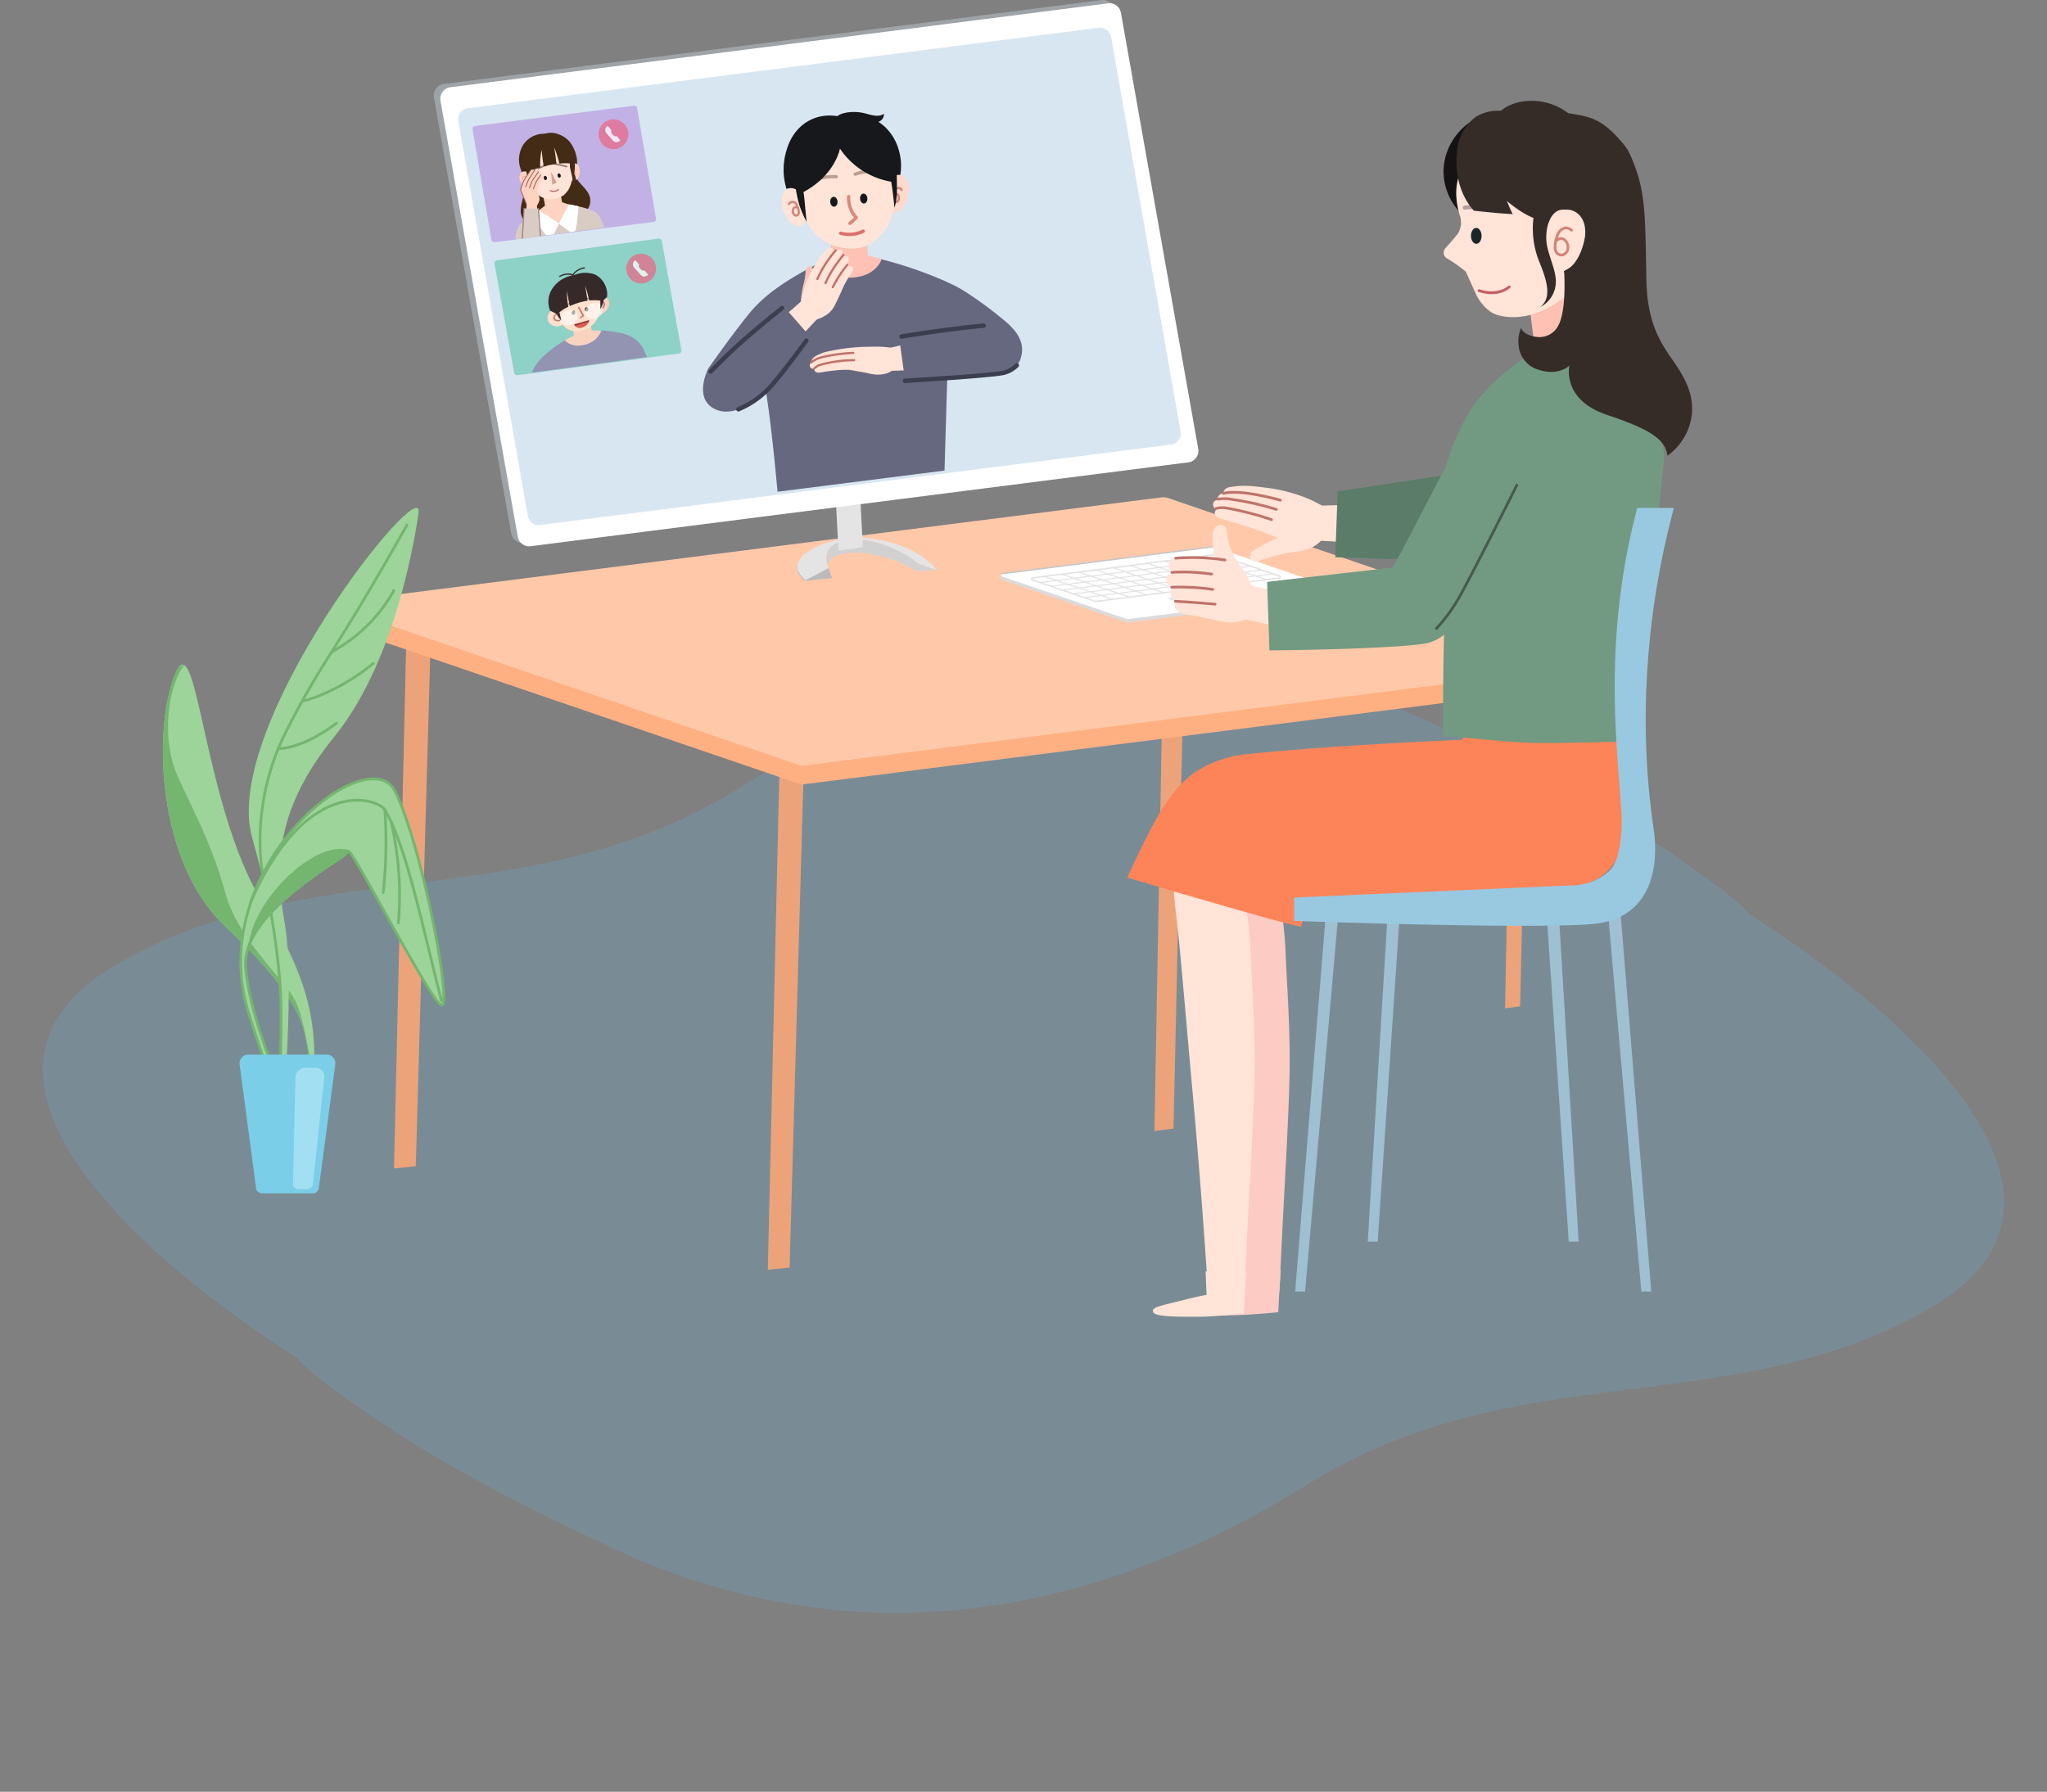 <svg xmlns="http://www.w3.org/2000/svg" xmlns:xlink="http://www.w3.org/1999/xlink" width="512.875" height="449.017" viewBox="0 0 512.875 449.017">
  <rect x="0" y="0" width="512.875" height="449.017" fill="#808080" stroke="none"/>
  <defs>
    <clipPath id="clip-path">
      <path id="패스_68592" data-name="패스 68592" d="M225.434,458.292,184.99,463.75a.748.748,0,0,1-.806-.643l-5.026-27.832a.753.753,0,0,1,.594-.909l40.444-5.457a.748.748,0,0,1,.807.643l5.026,27.83A.756.756,0,0,1,225.434,458.292Z" transform="translate(-179.144 -428.902)" fill="none"/>
    </clipPath>
    <clipPath id="clip-path-2">
      <path id="패스_68621" data-name="패스 68621" d="M223.832,481.292l-34.163,4.674a.626.626,0,0,1-.678-.541L184.863,462a.639.639,0,0,1,.506-.767l34.163-4.674a.626.626,0,0,1,.678.541l4.128,23.423A.639.639,0,0,1,223.832,481.292Z" transform="translate(-184.852 -456.556)" fill="none"/>
    </clipPath>
    <radialGradient id="radial-gradient" cx="0.504" cy="0.516" r="0.601" gradientTransform="matrix(-0.738, 0.506, 0.353, 0.703, -419.974, 204.329)" gradientUnits="objectBoundingBox">
      <stop offset="0" stop-color="#ffd5ce"/>
      <stop offset="1" stop-color="#fff"/>
    </radialGradient>
    <radialGradient id="radial-gradient-2" cx="0.5" cy="0.5" r="0.582" gradientTransform="matrix(-0.768, 0.506, 0.367, 0.703, -434.601, 203.223)" xlink:href="#radial-gradient"/>
    <linearGradient id="linear-gradient" x1="-102.429" y1="0.5" x2="-101.429" y2="0.5" gradientUnits="objectBoundingBox">
      <stop offset="0" stop-color="#e40880"/>
      <stop offset="1" stop-color="#ea6685"/>
    </linearGradient>
  </defs>
  <g id="그룹_17735" data-name="그룹 17735" transform="translate(-437.027 -375.013)">
    <path id="합치기_59" data-name="합치기 59" d="M-8879.092-1732.127c-30.662-24.024-46.9-39.564-62.282-58.272a36.283,36.283,0,0,1-4.068-5.968c-12.68-12.763-83.7-87.776-21.131-106.515,26.264-7.868,50.978-5.33,76.059-2.8,27.075,2.738,54.579,5.474,84.922-4.872,75.409-25.719,132.575-8.5,173.437,23.513,30.661,24.024,46.9,39.566,62.284,58.272a36.517,36.517,0,0,1,4.071,5.972c12.685,12.771,83.691,87.776,21.126,106.513-26.265,7.864-50.978,5.328-76.057,2.793-27.076-2.738-54.581-5.477-84.925,4.875-25.383,8.657-48.7,12.449-70.026,12.45C-8817.706-1696.162-8851.984-1710.888-8879.092-1732.127Z" transform="translate(9631.746 453.36) rotate(-13)" fill="#5bc0f6" stroke="rgba(0,0,0,0)" stroke-miterlimit="10" stroke-width="1" opacity="0.19"/>
    <g id="그룹_17715" data-name="그룹 17715" transform="translate(6 -24.988)">
      <g id="그룹_17210" data-name="그룹 17210" transform="translate(517.503 524.62)">
        <g id="그룹_17205" data-name="그룹 17205" transform="translate(105.905 55.715)" style="isolation: isolate">
          <path id="패스_68491" data-name="패스 68491" d="M236.174,570.343l-3.2,137.883,5.456-.574,3.8-134.115Z" transform="translate(-232.977 -570.343)" fill="#eca37a"/>
        </g>
        <g id="그룹_17206" data-name="그룹 17206" transform="translate(12.245 30.319)" style="isolation: isolate">
          <path id="패스_68492" data-name="패스 68492" d="M118.079,538.322l-3.2,137.883,5.456-.574,3.8-134.115Z" transform="translate(-114.883 -538.322)" fill="#eca37a"/>
        </g>
        <g id="그룹_17207" data-name="그룹 17207" transform="translate(202.773 6.273)" style="isolation: isolate">
          <path id="패스_68493" data-name="패스 68493" d="M357.912,508l-2.8,152.554,4.772-.635,3.326-148.386Z" transform="translate(-355.116 -508.002)" fill="#eca37a"/>
        </g>
        <g id="그룹_17208" data-name="그룹 17208" transform="translate(0 4.698)" style="isolation: isolate">
          <path id="패스_68494" data-name="패스 68494" d="M417.94,547.363,214.118,573.274a1.394,1.394,0,0,1-.625-.063L100.386,534.582a1.351,1.351,0,0,1-.942-1.313c0-.094.01-4.712.027-4.8.106-.539,4.786.481,5.462.4l198.951-22.813a3.988,3.988,0,0,1,1.793.182L416.692,541.64c.58.2,2.406-.77,2.457-.278,0,.041.007,4.543.008,4.585A1.371,1.371,0,0,1,417.94,547.363Z" transform="translate(-99.444 -506.017)" fill="#ffb082"/>
        </g>
        <g id="그룹_17209" data-name="그룹 17209" style="isolation: isolate">
          <path id="패스_68495" data-name="패스 68495" d="M417.94,541.439,214.118,567.351a1.393,1.393,0,0,1-.625-.063L100.386,528.659a1.392,1.392,0,0,1,.274-2.7l203.223-25.836a4,4,0,0,1,1.793.182l112.537,38.435A1.392,1.392,0,0,1,417.94,541.439Z" transform="translate(-99.444 -500.093)" fill="#ffc9a9"/>
        </g>
      </g>
      <g id="그룹_17486" data-name="그룹 17486" transform="translate(681.738 536.778)">
        <g id="그룹_17389" data-name="그룹 17389" transform="translate(0)">
          <g id="그룹_17211" data-name="그룹 17211" transform="translate(0.059 2.126)">
            <path id="패스_68496" data-name="패스 68496" d="M274.4,518.463l-52.753,6.73a1.385,1.385,0,0,1-.623-.063l-30.932-10.566a.624.624,0,0,1-.445-.6c0-.019,0-.586.005-.605.023-.122,2.685.491,2.838.472l50.43-5.7a.313.313,0,0,1,.141.014l30.068,9.192c.137.047,1.538-.109,1.544.008,0,.01,0,.815,0,.825A.307.307,0,0,1,274.4,518.463Z" transform="translate(-189.649 -508.123)" fill="#dbdbdb"/>
          </g>
          <g id="그룹_17213" data-name="그룹 17213" transform="translate(0.058 0.278)">
            <path id="패스_68498" data-name="패스 68498" d="M274.4,514.649l-52.753,6.73a1.386,1.386,0,0,1-.623-.063L189.86,510.671a.312.312,0,0,1,.062-.605l53-6.761a.313.313,0,0,1,.141.014l31.4,10.724A.312.312,0,0,1,274.4,514.649Z" transform="translate(-189.648 -503.302)" fill="#fff"/>
          </g>
          <g id="그룹_17216" data-name="그룹 17216" transform="translate(0 0)">
            <path id="패스_68501" data-name="패스 68501" d="M189.672,509.759a.176.176,0,0,1-.022-.35l53.534-6.829a.176.176,0,1,1,.045.349l-53.534,6.829Z" transform="translate(-189.496 -502.578)" fill="#c6c6c6"/>
          </g>
          <g id="그룹_17217" data-name="그룹 17217" transform="translate(7.595 2.016)">
            <path id="패스_68502" data-name="패스 68502" d="M225.633,519.917a1.382,1.382,0,0,1-.447-.074l-15.575-5.277a.447.447,0,0,1,.087-.866l45.935-5.86a.444.444,0,0,1,.2.021l15.779,5.347a.447.447,0,0,1-.087.866l-45.72,5.833A1.377,1.377,0,0,1,225.633,519.917Zm30.057-11.728h-.012l-45.934,5.859a.095.095,0,0,0-.018.184L225.3,519.51a1.029,1.029,0,0,0,.462.047l45.72-5.833h0a.089.089,0,0,0,.082-.084.09.09,0,0,0-.064-.1l-15.779-5.347A.1.1,0,0,0,255.69,508.189Z" transform="translate(-209.309 -507.837)" fill="#e2e2e2"/>
          </g>
          <g id="그룹_17218" data-name="그룹 17218" transform="translate(42.234 11.117)">
            <path id="패스_68503" data-name="패스 68503" d="M304.81,535.536a.557.557,0,0,1-.177-.029l-4.79-1.623a.26.26,0,0,1,.05-.5l14.126-1.8a.257.257,0,0,1,.117.012l4.852,1.644a.259.259,0,0,1-.051.5l-14.059,1.794A.567.567,0,0,1,304.81,535.536Zm-4.474-1.857,4.409,1.494a.188.188,0,0,0,.088.009l13.66-1.743-4.451-1.508Zm18.556-.291h0Zm-4.827-1.461h0Zm-.043,0h0Z" transform="translate(-299.668 -531.578)" fill="#e2e2e2"/>
          </g>
          <g id="그룹_17236" data-name="그룹 17236" transform="translate(9.739 2.594)">
            <g id="그룹_17224" data-name="그룹 17224" transform="translate(0 0.525)">
              <g id="그룹_17219" data-name="그룹 17219">
                <path id="패스_68504" data-name="패스 68504" d="M215.033,516.931a.132.132,0,0,1-.016-.263l47.051-5.955a.132.132,0,0,1,.033.262l-47.051,5.955Z" transform="translate(-214.901 -510.713)" fill="#e2e2e2"/>
              </g>
              <g id="그룹_17220" data-name="그룹 17220" transform="translate(2.739 0.95)">
                <path id="패스_68505" data-name="패스 68505" d="M222.178,519.41a.132.132,0,0,1-.016-.263l47.05-5.955a.132.132,0,1,1,.033.262l-47.05,5.955Z" transform="translate(-222.046 -513.191)" fill="#e2e2e2"/>
              </g>
              <g id="그룹_17221" data-name="그룹 17221" transform="translate(5.478 1.901)">
                <path id="패스_68506" data-name="패스 68506" d="M229.324,521.889a.132.132,0,0,1-.016-.263l47.05-5.955a.134.134,0,0,1,.148.115.132.132,0,0,1-.115.147l-47.05,5.955Z" transform="translate(-229.192 -515.67)" fill="#e2e2e2"/>
              </g>
              <g id="그룹_17222" data-name="그룹 17222" transform="translate(8.217 2.851)">
                <path id="패스_68507" data-name="패스 68507" d="M236.469,524.367a.132.132,0,0,1-.016-.263l47.051-5.955a.132.132,0,0,1,.033.262l-47.051,5.955Z" transform="translate(-236.337 -518.149)" fill="#e2e2e2"/>
              </g>
              <g id="그룹_17223" data-name="그룹 17223" transform="translate(11.114 3.775)">
                <path id="패스_68508" data-name="패스 68508" d="M244.024,526.778a.132.132,0,0,1-.016-.263l47.05-5.955a.133.133,0,0,1,.148.115.132.132,0,0,1-.115.147l-47.05,5.955Z" transform="translate(-243.892 -520.559)" fill="#e2e2e2"/>
              </g>
            </g>
            <g id="그룹_17235" data-name="그룹 17235" transform="translate(1.122)">
              <g id="그룹_17225" data-name="그룹 17225" transform="translate(0 4.945)">
                <path id="패스_68509" data-name="패스 68509" d="M235.025,528.256a.123.123,0,0,1-.042-.007L217.919,522.5a.132.132,0,1,1,.084-.25L235.067,528a.132.132,0,0,1-.042.257Z" transform="translate(-217.829 -522.243)" fill="#e2e2e2"/>
              </g>
              <g id="그룹_17226" data-name="그룹 17226" transform="translate(4.242 4.38)">
                <path id="패스_68510" data-name="패스 68510" d="M246.089,526.783a.136.136,0,0,1-.042-.007l-17.064-5.749a.132.132,0,1,1,.084-.25l17.064,5.749a.132.132,0,0,1-.042.257Z" transform="translate(-228.893 -520.77)" fill="#e2e2e2"/>
              </g>
              <g id="그룹_17227" data-name="그룹 17227" transform="translate(8.483 3.815)">
                <path id="패스_68511" data-name="패스 68511" d="M257.154,525.309a.123.123,0,0,1-.042-.007l-17.064-5.749a.132.132,0,1,1,.084-.25l17.064,5.749a.132.132,0,0,1-.042.257Z" transform="translate(-239.958 -519.296)" fill="#e2e2e2"/>
              </g>
              <g id="그룹_17228" data-name="그룹 17228" transform="translate(12.725 3.251)">
                <path id="패스_68512" data-name="패스 68512" d="M268.219,523.836a.135.135,0,0,1-.042-.007l-17.064-5.748a.132.132,0,0,1,.084-.25l17.064,5.748a.132.132,0,0,1-.042.257Z" transform="translate(-251.023 -517.824)" fill="#e2e2e2"/>
              </g>
              <g id="그룹_17229" data-name="그룹 17229" transform="translate(17.123 2.745)">
                <path id="패스_68513" data-name="패스 68513" d="M279.693,522.516a.137.137,0,0,1-.042-.006l-17.064-5.749a.132.132,0,1,1,.084-.25l17.064,5.749a.132.132,0,0,1-.042.257Z" transform="translate(-262.497 -516.503)" fill="#e2e2e2"/>
              </g>
              <g id="그룹_17230" data-name="그룹 17230" transform="translate(21.424 2.18)">
                <path id="패스_68514" data-name="패스 68514" d="M290.912,521.044a.123.123,0,0,1-.042-.007l-17.064-5.748a.132.132,0,1,1,.084-.25l17.064,5.748a.132.132,0,0,1-.042.257Z" transform="translate(-273.716 -515.031)" fill="#e2e2e2"/>
              </g>
              <g id="그룹_17231" data-name="그룹 17231" transform="translate(25.705 1.635)">
                <path id="패스_68515" data-name="패스 68515" d="M302.079,519.622a.134.134,0,0,1-.042-.007l-17.064-5.749a.132.132,0,1,1,.084-.25l17.064,5.749a.132.132,0,0,1-.042.257Z" transform="translate(-284.883 -513.609)" fill="#e2e2e2"/>
              </g>
              <g id="그룹_17232" data-name="그룹 17232" transform="translate(30.064 1.129)">
                <path id="패스_68516" data-name="패스 68516" d="M313.451,518.3a.126.126,0,0,1-.042-.007l-17.064-5.749a.132.132,0,1,1,.084-.25l17.064,5.749a.132.132,0,0,1-.042.257Z" transform="translate(-296.255 -512.29)" fill="#e2e2e2"/>
              </g>
              <g id="그룹_17233" data-name="그룹 17233" transform="translate(34.306 0.564)">
                <path id="패스_68517" data-name="패스 68517" d="M324.516,516.829a.123.123,0,0,1-.042-.007l-17.064-5.749a.132.132,0,0,1,.084-.25l17.064,5.749a.132.132,0,0,1-.042.257Z" transform="translate(-307.32 -510.816)" fill="#e2e2e2"/>
              </g>
              <g id="그룹_17234" data-name="그룹 17234" transform="translate(38.548)">
                <path id="패스_68518" data-name="패스 68518" d="M335.581,515.356a.141.141,0,0,1-.042-.006L318.475,509.6a.132.132,0,0,1,.084-.25l17.064,5.748a.132.132,0,0,1-.043.257Z" transform="translate(-318.385 -509.344)" fill="#e2e2e2"/>
              </g>
            </g>
          </g>
        </g>
      </g>
      <g id="그룹_17390" data-name="그룹 17390" transform="translate(808.129 532.261)" style="isolation: isolate">
        <path id="패스_68625" data-name="패스 68625" d="M453.529,521.406l-2.207,120.425,3.766-.5L457.714,524.2Z" transform="translate(-451.322 -521.406)" fill="#eca37a"/>
      </g>
      <g id="그룹_17391" data-name="그룹 17391" transform="translate(733.775 597.429)">
        <path id="패스_68626" data-name="패스 68626" d="M368.905,607.7s-6.265-.677-9.57,6.264c-1.565,3.287-2.242,8.343-1.408,23.157.564,10.026,8.292,92.159,8.292,92.159l9.171.469s.405-9.37,1-20.653c.682-12.967,1.565-28.564,1.565-37.083,0-9.274-.619-18.3-.939-25.034a120.209,120.209,0,0,0-1.625-16.284s35.965-2.359,46.578-4.127l-15.33-23Z" transform="translate(-357.568 -603.575)" fill="#fccbc3"/>
      </g>
      <g id="그룹_17392" data-name="그룹 17392" transform="translate(728.469 718.207)">
        <path id="패스_68627" data-name="패스 68627" d="M364.106,755.862l.246,5.9c-3.118.526-6.444,1.493-8.33,1.925-4.909,1.125-5.4,1.565-5.059,2.4.51,1.257,6.819,1.161,11.578,1.148,3.757-.009,11.161-.73,11.161-.73.1-2.92.626-10.639.626-10.639Z" transform="translate(-350.878 -755.862)" fill="#fccbc3"/>
      </g>
      <g id="그룹_17393" data-name="그룹 17393" transform="translate(724.888 597.429)">
        <path id="패스_68628" data-name="패스 68628" d="M357.824,607.7s-6.264-.677-9.569,6.264c-1.565,3.287-2.805,7.335-.991,22.062.887,7.2,2.467,26.535,4.069,44.123,2.329,25.589,3.808,49.131,3.808,49.131l9.17.469s.406-9.37,1-20.653c.682-12.967,1.565-28.564,1.565-37.083,0-9.274-.618-18.3-.939-25.034A120.1,120.1,0,0,0,364.31,630.7s35.966-2.359,46.579-4.127l-15.33-23Z" transform="translate(-346.365 -603.575)" fill="#ffe4d7"/>
      </g>
      <g id="그룹_17394" data-name="그룹 17394" transform="translate(760.743 526.532)">
        <path id="패스_68629" data-name="패스 68629" d="M400.1,514.183l-8.528.2.193,8.713,9.791.593Z" transform="translate(-391.572 -514.183)" fill="#ffe4d7"/>
      </g>
      <g id="그룹_17395" data-name="그룹 17395" transform="translate(812.864 468.871)">
        <path id="패스_68630" data-name="패스 68630" d="M459.787,458.22l-1.947-15.426s14.407-1.8,14.429-1.19c.021.56,1.237,11.026,1.237,11.026l2.247,1.744-4.028,13.168-14.434-3.6Z" transform="translate(-457.291 -441.479)" fill="#ffc1b4"/>
      </g>
      <g id="그룹_17407" data-name="그룹 17407" transform="translate(792.699 425.266)">
        <g id="그룹_17396" data-name="그룹 17396" transform="translate(0 3.471)">
          <path id="패스_68631" data-name="패스 68631" d="M445.4,403.438l-1.18-12.537c-4.586-.457-12.04,5.359-12.341,13.8a14.948,14.948,0,0,0,6.035,12.329Z" transform="translate(-431.866 -390.875)" fill="#141213"/>
        </g>
        <g id="그룹_17397" data-name="그룹 17397" transform="translate(0.038 2.48)">
          <path id="패스_68632" data-name="패스 68632" d="M439.994,435.556a11.463,11.463,0,0,0,3.731,4.5c2.03,1.337,6.5,1.876,10.957.442,2.9-.933,7.723-3.7,9.876-6.338,2.819-3.451,2.436-5.154,4.155-7.161,2.68-3.128,8.09-2.708,9.571-8.428,4.054-15.649-1.87-24-14.729-27.9-10.217-3.092-21.916.367-27.246,13.985,0,0-2.651,4.257-.217,11.632a5.328,5.328,0,0,1-.573,4.058c-.762,1.038-2.134,2.594-3.175,3.742a1.649,1.649,0,0,0,.363,2.52,37.818,37.818,0,0,1,4.75,3.34Z" transform="translate(-431.914 -389.625)" fill="#ffe4d7"/>
        </g>
        <g id="그룹_17398" data-name="그룹 17398" transform="translate(4.859 26.069)">
          <path id="패스_68633" data-name="패스 68633" d="M447.273,421.092a.514.514,0,0,1-.125-.015,23.3,23.3,0,0,0-8.562-.5.508.508,0,1,1-.17-1,23.853,23.853,0,0,1,8.981.515.509.509,0,0,1-.125,1Z" transform="translate(-437.993 -419.369)" fill="#b39f9b"/>
        </g>
        <g id="그룹_17399" data-name="그룹 17399" transform="translate(6.88 31.846)">
          <path id="패스_68634" data-name="패스 68634" d="M440.541,428.657c.009,1.1.612,1.99,1.346,1.984s1.322-.9,1.313-2-.611-1.99-1.344-1.983S440.533,427.556,440.541,428.657Z" transform="translate(-440.541 -426.653)" fill="#1a2729"/>
        </g>
        <g id="그룹_17402" data-name="그룹 17402" transform="translate(24.818 26.621)">
          <g id="그룹_17400" data-name="그룹 17400">
            <path id="패스_68635" data-name="패스 68635" d="M463.924,426.074s.692-5.424,4.2-5.953,6.491,2.652,5.7,7.668c-.761,4.809-3.774,8.839-7.362,8.613-3.836-.241-3.357-5.971-3.187-8.018Z" transform="translate(-463.158 -420.064)" fill="#ffe4d7"/>
          </g>
          <g id="그룹_17401" data-name="그룹 17401" transform="translate(2.791 4.892)">
            <path id="패스_68636" data-name="패스 68636" d="M468.619,433.7A1.923,1.923,0,0,1,466.9,432.6a3.216,3.216,0,0,1-.217-1.467,8.5,8.5,0,0,1,.817-3.3,2.928,2.928,0,0,1,1.805-1.543,2.4,2.4,0,0,1,2.076.6.339.339,0,0,1-.423.529,1.766,1.766,0,0,0-1.5-.473,2.261,2.261,0,0,0-1.344,1.176,7.577,7.577,0,0,0-.382.964,1.621,1.621,0,0,1,.926-.186,1.893,1.893,0,0,1,1.042.508,2.8,2.8,0,0,1,.885,2.319,2.235,2.235,0,0,1-1.512,1.916A1.681,1.681,0,0,1,468.619,433.7Zm-1.153-3.537a7.723,7.723,0,0,0-.1.992,2.591,2.591,0,0,0,.155,1.156,1.219,1.219,0,0,0,1.371.675,1.57,1.57,0,0,0,1.02-1.339,2.105,2.105,0,0,0-.665-1.74,1.257,1.257,0,0,0-.662-.338,1.311,1.311,0,0,0-1.064.544A.341.341,0,0,1,467.465,430.166Z" transform="translate(-466.678 -426.232)" fill="#d38479"/>
          </g>
        </g>
        <g id="그룹_17403" data-name="그룹 17403" transform="translate(9.077)">
          <path id="패스_68637" data-name="패스 68637" d="M480.885,419.507s4.784-14.652-1.677-22.311c-5.366-6.361-8.154-6.686-13.77-7.612-5.325-4.177-13.573-4.069-17.5.055l-4.621,11.827s-.454,3.663,5.672,9.162c5.922,5.316,9.374,5.7,9.374,5.7l3.533-2.25a12.278,12.278,0,0,1,3.615-.289c2.066.152,4.651,2.09,4.182,6.683,0,0-.916,6.967-5.251,8.7.613,2.447,2.619,3.509,4.388,4.1,4.815.393,7.719-4.455,7.763-4.521A40.733,40.733,0,0,0,480.885,419.507Z" transform="translate(-443.312 -386.498)" fill="#352c28"/>
        </g>
        <g id="그룹_17404" data-name="그룹 17404" transform="translate(22.381 22.161)">
          <path id="패스_68638" data-name="패스 68638" d="M463.833,423.421a15.471,15.471,0,0,1,.621-1.581s1.169-2.532,3.514-2.339l-6-5.061-1.374,5.153a22.145,22.145,0,0,0,1.031,12.84c2.41,5.783,3.016,9.42.281,11.548a7.159,7.159,0,0,0,3.911-7.087c-.224-2.741-1.782-5.877-2.246-8.684A12.3,12.3,0,0,1,463.833,423.421Z" transform="translate(-460.086 -414.441)" fill="#352c28"/>
        </g>
        <g id="그룹_17405" data-name="그룹 17405" transform="translate(8.541 46.315)">
          <path id="패스_68639" data-name="패스 68639" d="M446.151,447.018a9.874,9.874,0,0,1-3.3-.57.339.339,0,0,1,.245-.631c.041.016,4.189,1.577,7.227-.846a.339.339,0,1,1,.423.529A7.231,7.231,0,0,1,446.151,447.018Z" transform="translate(-442.635 -444.897)" fill="#c55e64"/>
        </g>
        <g id="그룹_17406" data-name="그룹 17406" transform="translate(3.234 2.49)">
          <path id="패스_68640" data-name="패스 68640" d="M436.415,397.748s-2.468,9.723,3.888,16.932c0,0,6.5.737,9.736.851,0,0-3.712-7.07-3.4-13.55a121.46,121.46,0,0,1,1.252-12.221,10.5,10.5,0,0,0-7.251,1.508A12.317,12.317,0,0,0,436.415,397.748Z" transform="translate(-435.943 -389.638)" fill="#352c28"/>
        </g>
      </g>
      <g id="그룹_17408" data-name="그룹 17408" transform="translate(713.478 566.818)" style="isolation: isolate">
        <path id="패스_68641" data-name="패스 68641" d="M457.257,589.865c-.65-6.645-1.215-12.5-1.215-12.5l-31.276-12.381c-7.074,7.959-8.844,18.571-8.844,18.571s-31.475,1.256-53.485,3.55a28.715,28.715,0,0,0-14,4.928,29.193,29.193,0,0,0-6.591,7.18,10.6,10.6,0,0,0-.685.931c-3.858,5.946-9.179,17.941-9.179,17.941s37.568,11.213,43.457,12.3l1.853-5.6c7.741-.4,30.957-1.595,48.39-2.321,21.225-.885,28.547-2.348,31.837-16.8C458.568,601.037,457.783,595.258,457.257,589.865Z" transform="translate(-331.979 -564.979)" fill="#fc8458"/>
      </g>
      <g id="그룹_17409" data-name="그룹 17409" transform="translate(765.585 519.011)">
        <path id="패스_68642" data-name="패스 68642" d="M425.389,504.7l-27.122,4.127-.59,16.509,19.457.589Z" transform="translate(-397.677 -504.699)" fill="#5b7c68"/>
      </g>
      <g id="그룹_17410" data-name="그룹 17410" transform="translate(792.58 483.286)">
        <path id="패스_68643" data-name="패스 68643" d="M438.529,479.228s3.885-6.816,14.839-14.1c0,0,9.417,1.045,16.009-5.472a47.764,47.764,0,0,1,17.795,30.924s-3.8,37.957-4.016,41.312c-.381,5.847-1.29,30.178-1.29,30.178s-21.512.672-28.153.443c-8.55-.3-13.292-1.2-21.988-1.646,0,0-.123-24,.615-32.846.391-4.7-.59-21.226-.59-29.48S438.529,479.228,438.529,479.228Z" transform="translate(-431.716 -459.654)" fill="#729a82"/>
      </g>
      <g id="그룹_17411" data-name="그룹 17411" transform="translate(740.698 546.502)">
        <path id="패스_68644" data-name="패스 68644" d="M372.782,539.469l-4.968-1.212-2.856,8.131,10.15,2.349Z" transform="translate(-364.959 -538.257)" fill="#ffe4d7"/>
      </g>
      <g id="그룹_17412" data-name="그룹 17412" transform="translate(748.498 494.935)">
        <path id="패스_68645" data-name="패스 68645" d="M438.129,502.939l-4.422-30.765a66,66,0,0,0-9.728,12.163c-5.159,8.443-16.214,31.243-18.868,35.139l-31.347,3.578.589,17.171s28.7-.224,38.718-1.655c4.687-.669,7.812-4.722,9.286-7.727C427.459,520.443,438.129,502.939,438.129,502.939Z" transform="translate(-373.764 -472.174)" fill="#729a82"/>
      </g>
      <g id="그룹_17413" data-name="그룹 17413" transform="translate(790.599 521.268)">
        <path id="패스_68646" data-name="패스 68646" d="M429.557,544.1a.339.339,0,0,1-.24-.579,40.446,40.446,0,0,0,5.353-7.254c2.762-4.652,14.589-28.3,14.708-28.533a.339.339,0,1,1,.607.3c-.119.239-11.957,23.9-14.732,28.576A41.082,41.082,0,0,1,429.8,544,.339.339,0,0,1,429.557,544.1Z" transform="translate(-429.218 -507.545)" fill="#465b4f"/>
      </g>
      <g id="그룹_17417" data-name="그룹 17417" transform="translate(723.285 531.574)">
        <g id="그룹_17414" data-name="그룹 17414" transform="translate(11.508 0)">
          <path id="패스_68647" data-name="패스 68647" d="M368.836,538.845a11.126,11.126,0,0,0-2.063-6.89,22.152,22.152,0,0,1-2.911-4.422c-.9-2.379-1.29-3.317-1.376-5.027,0,0,.123-1.569-1.1-1.892-1.643-.433-2.616,1.1-2.524,3.469a34.12,34.12,0,0,0,1.907,9.567,16.858,16.858,0,0,0,3.455,5.414Z" transform="translate(-358.852 -520.54)" fill="#ffe4d7"/>
        </g>
        <g id="그룹_17415" data-name="그룹 17415" transform="translate(0 8.131)">
          <path id="패스_68648" data-name="패스 68648" d="M358.165,541.229l-.045,0-.988-3.271-.045,0-.43-1.422,1.9.376-1.765-5.841s-5.989-.309-8.531-.273c0,0-3.007.017-3.28,1.511a1.667,1.667,0,0,0,1.31,2.214c-.821.068-1.727.324-1.872,1.115a1.947,1.947,0,0,0,1.5,2.573,1.72,1.72,0,0,0-.526,1.618,2.027,2.027,0,0,0,1.56,1.654,1.183,1.183,0,0,0-.471.7c-.362,1.366.705,2.471,2.717,2.854l10.732,2.037Z" transform="translate(-344.343 -530.792)" fill="#ffe4d7"/>
        </g>
        <g id="그룹_17416" data-name="그룹 17416" transform="translate(9.621 11.111)">
          <path id="패스_68649" data-name="패스 68649" d="M356.79,545.431a9.322,9.322,0,0,0,10.842,1.213l-.592-5.156-4.888-6.939-5.677,3.785Z" transform="translate(-356.474 -534.55)" fill="#ffe4d7"/>
        </g>
      </g>
      <g id="그룹_17418" data-name="그룹 17418" transform="translate(811.448 437.35)">
        <path id="패스_68650" data-name="패스 68650" d="M474.5,427.972l-7.533,4.353s.752,10.092-1.607,13.925a5.3,5.3,0,0,1-5.355,2.555c-1.7-.2-3.515-1.052-3.784-2.26a8.308,8.308,0,0,0-.638,4.521,7.035,7.035,0,0,0,3.931,5.6c5.9,2.407,8.795-.688,8.795-.688s-2.063,8.55,9.434,12.383,14.593,6.387,15.133,10.22a15.17,15.17,0,0,0,4.275-4.767,14.173,14.173,0,0,0,1.228-11.35c-2.948-9.139-10.514-11.2-10.809-28.3s-.1-23.29-4.815-32.429Z" transform="translate(-455.506 -401.734)" fill="#352c28"/>
      </g>
      <g id="그룹_17423" data-name="그룹 17423" transform="translate(724.28 539.395)">
        <g id="그룹_17419" data-name="그룹 17419" transform="translate(0.036 3.615)">
          <path id="패스_68651" data-name="패스 68651" d="M355.933,536.161l-.045,0a48.488,48.488,0,0,0-9.872-.441.339.339,0,1,1-.065-.676,49.467,49.467,0,0,1,10.026.444.339.339,0,0,1-.044.675Z" transform="translate(-345.643 -534.959)" fill="#bf736b"/>
        </g>
        <g id="그룹_17420" data-name="그룹 17420" transform="translate(0 7.38)">
          <path id="패스_68652" data-name="패스 68652" d="M356.181,540.976a.271.271,0,0,1-.044,0,58.61,58.61,0,0,0-10.179-.55.327.327,0,0,1-.359-.317.34.34,0,0,1,.317-.36,59.484,59.484,0,0,1,10.31.555.339.339,0,0,1-.044.676Z" transform="translate(-345.597 -539.707)" fill="#bf736b"/>
        </g>
        <g id="그룹_17421" data-name="그룹 17421" transform="translate(0.897 10.949)">
          <path id="패스_68653" data-name="패스 68653" d="M357.029,545.605l-.031,0c-5.867-.512-9.908-.716-9.948-.719a.338.338,0,0,1-.321-.355.332.332,0,0,1,.354-.321c.04,0,4.093.206,9.974.719a.339.339,0,0,1-.029.677Z" transform="translate(-346.728 -544.207)" fill="#bf736b"/>
        </g>
        <g id="그룹_17422" data-name="그룹 17422" transform="translate(0.959)">
          <path id="패스_68654" data-name="패스 68654" d="M359.527,531.68a.363.363,0,0,1-.066-.005,55.169,55.169,0,0,0-9.62-.585c-1.83.036-2.643.144-2.651.144a.339.339,0,0,1-.091-.671,26.6,26.6,0,0,1,2.729-.152,56.008,56.008,0,0,1,9.764.6.339.339,0,0,1-.064.672Z" transform="translate(-346.806 -530.402)" fill="#bf736b"/>
        </g>
      </g>
      <g id="그룹_17428" data-name="그룹 17428" transform="translate(734.974 521.742)">
        <g id="그룹_17424" data-name="그룹 17424" transform="translate(0)">
          <path id="패스_68655" data-name="패스 68655" d="M382.285,511.123a41.54,41.54,0,0,0-9.5-2.444c-4.51-.554-5.847-.762-9.458-.221-1.754.263-1.674,1.589-1.674,1.589a1.478,1.478,0,0,0-1.462,1.629,1.167,1.167,0,0,0-1.064,1.5,1.369,1.369,0,0,0,.767.887,1.487,1.487,0,0,0-.4.91c0,1.112,1.5,1.376,1.5,1.376s3.685,1.056,7.91,2.432c3.677,1.2,6.449,2.443,6.449,2.443a33.037,33.037,0,0,0-6.384,3.291s-1.1.965-.5,1.93,1.962.6,1.962.6a38.158,38.158,0,0,1,9.577-2.394c5.985-.8,7.026-4.2,7.026-4.2l-.221-7.076A33.866,33.866,0,0,0,382.285,511.123Z" transform="translate(-359.081 -508.142)" fill="#ffe4d7"/>
        </g>
        <g id="그룹_17425" data-name="그룹 17425" transform="translate(0.398 5.157)">
          <path id="패스_68656" data-name="패스 68656" d="M373.827,518.3a.327.327,0,0,1-.113-.02,78.268,78.268,0,0,0-10.945-2.834,6.232,6.232,0,0,0-2.705.022.339.339,0,0,1-.285-.616,6.626,6.626,0,0,1,3.092-.076,79.01,79.01,0,0,1,11.067,2.866.339.339,0,0,1-.112.659Z" transform="translate(-359.583 -514.644)" fill="#bf736b"/>
        </g>
        <g id="그룹_17426" data-name="그룹 17426" transform="translate(0.841 2.892)">
          <path id="패스_68657" data-name="패스 68657" d="M375.121,515.152a.349.349,0,0,1-.116-.021,70.1,70.1,0,0,0-11.036-2.489,8.658,8.658,0,0,0-3.387-.061.339.339,0,0,1-.2-.646,9.845,9.845,0,0,1,3.687.036,71.02,71.02,0,0,1,11.173,2.523.339.339,0,0,1-.117.658Z" transform="translate(-360.141 -511.788)" fill="#bf736b"/>
        </g>
        <g id="그룹_17427" data-name="그룹 17427" transform="translate(2.237 1.296)">
          <path id="패스_68658" data-name="패스 68658" d="M376.517,512.427a.348.348,0,0,1-.094-.013,63.117,63.117,0,0,0-8.446-1.759c-3.926-.473-5.617.047-5.633.052a.339.339,0,0,1-.21-.645c.071-.023,1.819-.575,5.923-.079a63.736,63.736,0,0,1,8.554,1.78.339.339,0,0,1-.094.665Z" transform="translate(-361.901 -509.776)" fill="#bf736b"/>
        </g>
      </g>
      <g id="그룹_17429" data-name="그룹 17429" transform="translate(719.862 718.598)">
        <path id="패스_68659" data-name="패스 68659" d="M353.255,756.356l.245,5.9c-3.117.526-6.442,1.493-8.329,1.925-4.91,1.125-5.4,1.565-5.059,2.4.51,1.256,6.819,1.16,11.578,1.148,3.757-.011,11.161-.73,11.161-.73.1-2.921.626-10.639.626-10.639Z" transform="translate(-340.027 -756.356)" fill="#ffe4d7"/>
      </g>
      <g id="그룹_17430" data-name="그룹 17430" transform="translate(773.724 628.056)" opacity="0.73" style="isolation: isolate">
        <path id="패스_68660" data-name="패스 68660" d="M422.334,642.193l-5.029,83.084h2.484l5.6-83.084Z" transform="translate(-417.306 -642.193)" fill="#add3e6"/>
      </g>
      <g id="그룹_17431" data-name="그룹 17431" transform="translate(755.533 629.092)" opacity="0.73" style="isolation: isolate">
        <path id="패스_68661" data-name="패스 68661" d="M402.041,643.5l-7.673,94.565h2.484l8.323-94.565Z" transform="translate(-394.368 -643.499)" fill="#add3e6"/>
      </g>
      <g id="그룹_17432" data-name="그룹 17432" transform="translate(818.42 627.222)" opacity="0.73" style="isolation: isolate">
        <path id="패스_68662" data-name="패스 68662" d="M481.8,725.059l-5.079-83.919h-3.061l5.656,83.919Z" transform="translate(-473.661 -641.141)" fill="#add3e6"/>
      </g>
      <g id="그룹_17433" data-name="그룹 17433" transform="translate(833.945 629.092)" opacity="0.73" style="isolation: isolate">
        <path id="패스_68663" data-name="패스 68663" d="M496.37,643.5l7.673,94.565h-2.484L493.237,643.5Z" transform="translate(-493.237 -643.499)" fill="#add3e6"/>
      </g>
      <g id="그룹_17434" data-name="그룹 17434" transform="translate(755.287 527.292)" style="isolation: isolate">
        <path id="패스_68664" data-name="패스 68664" d="M394.059,612.776l68.845-3.025s6.277.431,10.483-4.069c2.183-2.334,2.965-8.736,2.66-14-.939-16.2-4.851-43.107,3.964-76.538h9.179a206.853,206.853,0,0,0-6.884,44.853,190.353,190.353,0,0,0,1.877,36.092c.835,5.841,1.251,22.113-15.855,23.365s-74.269-.834-74.269-.834Z" transform="translate(-394.059 -515.141)" fill="#99c9e1"/>
      </g>
      <g id="그룹_64" data-name="그룹 64" transform="translate(471.835 527.293)">
        <path id="패스_176" data-name="패스 176" d="M2692.07,1441.813c5.462-29.969,4.266-40.688-10.363-65.149s-16.026-69.984-21.54-56.632-4.772,46.88,12.51,63.151,19.609,23.557,20.635,30.18-2.468,26.978-2.468,26.978Z" transform="translate(-2657.116 -1278.392)" fill="#9cd499"/>
        <path id="패스_177" data-name="패스 177" d="M2694.807,1422.569c.009-.115.017-.229.025-.343-.321-2.459-2.058-15.1-4.459-20.093-2.667-5.539-14.359-15.18-17.641-27.283s-8.484-21.483-11.9-29.129c-4.506-10.094-2.043-23.514,1.683-27.873a.92.92,0,0,0-.272-.125l-1.237.748a8.744,8.744,0,0,0-.839,1.628c-5.514,13.352-4.772,46.88,12.51,63.151s19.609,23.556,20.635,30.18a38.861,38.861,0,0,1,0,7.688Z" transform="translate(-2657.116 -1278.461)" fill="#74b570"/>
        <path id="패스_178" data-name="패스 178" d="M2739.052,1337.261c4.063-35.218,2.709-47.409-5.148-75.584s43.346-92.379,41.72-81.272-7.044,38.74-21.131,56.078-15.171,31.425-12.462,46.325-.542,49.576-.542,49.576l-1.625,6.231Z" transform="translate(-2711.563 -1179.128)" fill="#9cd499"/>
        <g id="그룹_55" data-name="그룹 55" transform="translate(24.015 3.945)">
          <path id="패스_179" data-name="패스 179" d="M2747.23,1332.608h-.013a.339.339,0,0,1-.327-.353c0-.109.407-10.966.2-19.877a166.565,166.565,0,0,0-4.09-29.455c-1.339-4.781-3.023-20.814,5.151-37.371a214.62,214.62,0,0,1,11.818-20.678c4.446-7.132,9.978-16.01,18.754-31.647a.34.34,0,0,1,.593.333c-8.785,15.651-14.321,24.535-18.771,31.674a214.375,214.375,0,0,0-11.786,20.619c-8.079,16.365-6.425,32.176-5.106,36.887,1.48,5.283,3.911,20.656,4.115,29.623.2,8.933-.2,19.809-.206,19.918A.34.34,0,0,1,2747.23,1332.608Z" transform="translate(-2741.886 -1193.054)" fill="#74b570"/>
        </g>
        <path id="패스_180" data-name="패스 180" d="M2735.362,1521.633c2.438-23.569,2.846-11.945-7.28-43.969-11.589-36.652,29.765-69.19,36.538-55.916s14.629,54.995,11.649,53.64-22.756-40.094-23.3-38.469-26.82,15.171-25.736,28.988,11.107,35.76,11.107,35.76l-.271,20.238Z" transform="translate(-2706.519 -1350.847)" fill="#9cd499"/>
        <g id="그룹_56" data-name="그룹 56" transform="translate(19.187 67.536)">
          <path id="패스_181" data-name="패스 181" d="M2737.212,1520.771l-.034,0-2.709-.271a.34.34,0,0,1-.3-.373c.282-2.723.542-5.016.751-6.859,1.135-10.006,1.135-10.006-1.971-18.578-1.4-3.873-3.326-9.179-6.044-17.779a43.812,43.812,0,0,1-1.562-19.812,50.791,50.791,0,0,1,6.039-17.344c5.364-9.586,13.805-17.82,21.506-20.976,5.351-2.194,9.427-1.48,11.182,1.959,2.875,5.635,6.312,17.172,9.194,30.862,1.664,7.9,4.108,21.66,2.72,23.113a.6.6,0,0,1-.708.13c-1.626-.74-7.009-10.238-14.436-23.576-3.724-6.687-7.566-13.588-8.6-14.778a27.558,27.558,0,0,1-3.66,2.675c-7.361,4.992-22.677,15.381-21.855,25.861,1.066,13.6,10.978,35.426,11.077,35.646a.34.34,0,0,1,.031.145l-.271,19.623a.34.34,0,0,1-.34.335Zm-2.336-.916,2,.2.265-19.176c-.625-1.383-10.06-22.475-11.105-35.8-.853-10.874,14.685-21.413,22.152-26.478a24.954,24.954,0,0,0,3.6-2.653.4.4,0,0,1,.338-.271c.657-.061,1.956,2.078,9.3,15.259,5.268,9.46,12.466,22.389,14.087,23.271.125-.2.493-1.314-.223-7.034-.519-4.136-1.469-9.579-2.676-15.323-2.875-13.683-6.3-25.2-9.158-30.8-1.574-3.084-5.335-3.682-10.319-1.639-13.5,5.535-34.194,30.093-25.591,57.3,2.714,8.587,4.634,13.884,6.035,17.752,3.16,8.722,3.16,8.722,2.007,18.887C2735.38,1515.2,2735.143,1517.292,2734.876,1519.856Z" transform="translate(-2724.847 -1417.525)" fill="#74b570"/>
        </g>
        <path id="패스_182" data-name="패스 182" d="M2743.12,1697.464h-12.294c-.845,0-1.6-.48-1.68-1.078l-4.131-31.056a2.2,2.2,0,0,1,2.11-2.64h19.7a2.2,2.2,0,0,1,2.11,2.64l-4.131,31.056A1.6,1.6,0,0,1,2743.12,1697.464Z" transform="translate(-2705.763 -1525.701)" fill="#7bcee8"/>
        <path id="패스_183" data-name="패스 183" d="M2775.492,1704.744h-1.76c-.861,0-1.554-.5-1.54-1.119l.623-26.826a2.5,2.5,0,0,1,2.43-2.458h2.671a2.148,2.148,0,0,1,2.112,2.458l-2.852,26.826C2777.111,1704.246,2776.353,1704.744,2775.492,1704.744Z" transform="translate(-2739.592 -1534.052)" fill="#a2dff2"/>
        <g id="그룹_57" data-name="그룹 57" transform="translate(21.125 85.451)">
          <path id="패스_184" data-name="패스 184" d="M2733.355,1605.986l.217-.378a77.616,77.616,0,0,1-1.887-8.415A42.863,42.863,0,0,0,2733.355,1605.986Z" transform="translate(-2731.685 -1564.209)" fill="#74b570"/>
          <path id="패스_185" data-name="패스 185" d="M2733.65,1499.84a25.273,25.273,0,0,0-1.553,6.134c3.629-11.913,23.837-22.668,25.149-24.481l.233-.456C2749.889,1478.916,2737.751,1489.583,2733.65,1499.84Z" transform="translate(-2731.98 -1480.764)" fill="#74b570"/>
        </g>
        <g id="그룹_58" data-name="그룹 58" transform="translate(21.634 72.906)">
          <path id="패스_186" data-name="패스 186" d="M2781.618,1487.381a.34.34,0,0,1-.33-.259l-3.671-14.939c-2.868-11.706-6.436-26.274-10.442-32.76-.661-1.069-3.545-2.515-7.631-2.227-5.521.391-16.166,4.206-25.409,25.364a.34.34,0,0,1-.624-.272c9.388-21.486,20.31-25.368,25.986-25.77,4.415-.31,7.488,1.3,8.257,2.548,4.062,6.576,7.495,20.591,10.524,32.955l3.672,14.938a.341.341,0,0,1-.249.412A.345.345,0,0,1,2781.618,1487.381Z" transform="translate(-2733.483 -1436.48)" fill="#74b570"/>
        </g>
        <g id="그룹_59" data-name="그룹 59" transform="translate(56.814 78.203)">
          <path id="패스_187" data-name="패스 187" d="M2859.853,1481.3a.278.278,0,0,1-.04,0,.34.34,0,0,1-.3-.377,79.909,79.909,0,0,0-1.838-25.314.34.34,0,0,1,.66-.165,80.663,80.663,0,0,1,1.854,25.558A.339.339,0,0,1,2859.853,1481.3Z" transform="translate(-2857.666 -1455.179)" fill="#74b570"/>
        </g>
        <g id="그룹_60" data-name="그룹 60" transform="translate(54.865 75.33)">
          <path id="패스_188" data-name="패스 188" d="M2851.128,1466.439l-.041,0a.34.34,0,0,1-.3-.377,114.759,114.759,0,0,0,.409-20.646.34.34,0,0,1,.677-.066,115.51,115.51,0,0,1-.411,20.792A.34.34,0,0,1,2851.128,1466.439Z" transform="translate(-2850.787 -1445.04)" fill="#74b570"/>
        </g>
        <g id="그룹_61" data-name="그룹 61" transform="translate(41.942 20.356)">
          <path id="패스_189" data-name="패스 189" d="M2805.509,1267.048a.34.34,0,0,1-.147-.646,38.776,38.776,0,0,0,15.438-15.239.34.34,0,1,1,.6.322,39.492,39.492,0,0,1-15.742,15.53A.339.339,0,0,1,2805.509,1267.048Z" transform="translate(-2805.168 -1250.984)" fill="#74b570"/>
        </g>
        <g id="그룹_62" data-name="그룹 62" transform="translate(34.763 38.613)">
          <path id="패스_190" data-name="패스 190" d="M2780.165,1325.544a.34.34,0,0,1-.068-.673c.08-.016,8.041-1.722,17.5-9.367a.34.34,0,0,1,.427.529c-9.594,7.757-17.705,9.489-17.786,9.5A.347.347,0,0,1,2780.165,1325.544Z" transform="translate(-2779.826 -1315.428)" fill="#74b570"/>
        </g>
        <g id="그룹_63" data-name="그룹 63" transform="translate(28.608 53.587)">
          <path id="패스_191" data-name="패스 191" d="M2758.664,1375.332c-.139,0-.222,0-.246-.007a.34.34,0,1,1,.05-.678c.054,0,5.541.3,14.335-6.292a.34.34,0,0,1,.408.544C2765.135,1374.955,2759.851,1375.332,2758.664,1375.332Z" transform="translate(-2758.102 -1368.287)" fill="#74b570"/>
        </g>
      </g>
      <g id="그룹_17494" data-name="그룹 17494" transform="translate(539.702 400)">
        <g id="그룹_17492" data-name="그룹 17492" transform="translate(91.039 122.513)">
          <g id="그룹_17490" data-name="그룹 17490" transform="translate(0 12.273)">
            <g id="그룹_17487" data-name="그룹 17487" transform="translate(7.3 0.413)">
              <path id="패스_68667" data-name="패스 68667" d="M236.217,528.355c-4.575.431-6.507,2.983-5.514,6.249.523-1.588,2.427-2.711,5.62-2.965,5.113-.405,11.93,1.544,16.558,4.535l5.239-.2-4.676-1.69C248.825,530.426,241.583,527.849,236.217,528.355Z" transform="translate(-230.449 -528.291)" fill="#d1d1d1"/>
            </g>
            <g id="그룹_17488" data-name="그룹 17488" transform="translate(0 6.602)">
              <path id="패스_68668" data-name="패스 68668" d="M209.4,546.254c-.412,1.213.1,2.633,1.68,4.18l6.951-.687-.893-2.514S209.191,547.1,209.4,546.254Z" transform="translate(-209.263 -546.254)" fill="#bbb"/>
            </g>
            <g id="그룹_17489" data-name="그룹 17489" transform="translate(0.062 0)">
              <path id="패스_68669" data-name="패스 68669" d="M243.8,534.5c-4.3-4.927-13.672-8.049-21.668-7.3a28.235,28.235,0,0,0-7.609,1.981,16.524,16.524,0,0,0-2.986,1.78,6.035,6.035,0,0,0-2.023,2.729c-.3,1.2.268,2.5,1.935,4.045l5.341-2.823.462-.244a7.531,7.531,0,0,1-.321-.855c-.993-3.266.938-5.818,5.514-6.249,5.366-.506,12.608,2.071,17.228,5.929l0-.009,2.275.827,2.4.872C244.181,534.956,244,534.726,243.8,534.5Z" transform="translate(-209.442 -527.092)" fill="#e4e4e4"/>
            </g>
          </g>
          <g id="그룹_17491" data-name="그룹 17491" transform="translate(9.644 0)">
            <path id="패스_68670" data-name="패스 68670" d="M243.272,514.813l-6,.871a15.373,15.373,0,0,0,.03,1.834l.535,10.219a24.5,24.5,0,0,0,.187,2.568l6-.87a15.293,15.293,0,0,0-.03-1.834l-.535-10.219A24.535,24.535,0,0,0,243.272,514.813Z" transform="translate(-237.252 -514.813)" fill="#e4e4e4"/>
          </g>
        </g>
        <g id="그룹_17485" data-name="그룹 17485" transform="translate(0)">
          <g id="그룹_17212" data-name="그룹 17212" opacity="0.35">
            <path id="패스_68497" data-name="패스 68497" d="M358.551,522.016,193.778,543.035a2.9,2.9,0,0,1-3.225-2.372L171.186,431.4a2.9,2.9,0,0,1,2.49-3.385L338.448,407a2.873,2.873,0,0,1,1.288.126c.076.025,1.686.81,1.755.846.812.418,0,.4.18,1.4L361.041,518.63A2.9,2.9,0,0,1,358.551,522.016Z" transform="translate(-171.14 -406.973)" fill="#d8e6f1"/>
          </g>
          <g id="그룹_17214" data-name="그룹 17214" transform="translate(1.642 0.821)">
            <path id="패스_68499" data-name="패스 68499" d="M359.919,522.7,195.145,543.719a2.9,2.9,0,0,1-3.224-2.373L172.553,432.085a2.9,2.9,0,0,1,2.491-3.386L339.815,407.68a2.9,2.9,0,0,1,3.225,2.372l19.368,109.263A2.9,2.9,0,0,1,359.919,522.7Z" transform="translate(-172.507 -407.656)" fill="#fff"/>
          </g>
          <g id="그룹_17215" data-name="그룹 17215" transform="translate(6.121 6.935)" style="isolation: isolate">
            <path id="패스_68500" data-name="패스 68500" d="M354.843,517.21,196.791,537.372A2.783,2.783,0,0,1,193.7,535.1L176.28,436.178a2.783,2.783,0,0,1,2.389-3.248l158.052-20.162a2.783,2.783,0,0,1,3.093,2.276l17.418,98.92A2.781,2.781,0,0,1,354.843,517.21Z" transform="translate(-176.237 -412.745)" fill="#d8e6f1"/>
          </g>
          <g id="그룹_17275" data-name="그룹 17275" transform="translate(67.453 28.053)">
            <g id="그룹_17237" data-name="그룹 17237" transform="translate(13.958 35.959)">
              <path id="패스_68519" data-name="패스 68519" d="M253.254,465.518l-6.824-1.706s-10.126,4.852-15.015,10.069c0,0,1.341,18.866,2.2,24.525,1.233,8.133,2.527,22.613,2.527,22.613l41.84-5.3s.35-12.078.678-22.922c.19-6.259,0-24.3,0-24.3a100.473,100.473,0,0,0-20.745-6.7Z" transform="translate(-231.416 -461.803)" fill="#66687f"/>
            </g>
            <g id="그룹_17238" data-name="그룹 17238" transform="translate(28.973 27.163)">
              <path id="패스_68520" data-name="패스 68520" d="M247.137,463.485l-.41-6.914,9.126-2.088.4,8.8,3.451.9s-1.233,4.519-7.835,4.658c-6.26.131-7.96-3.554-7.96-3.554Z" transform="translate(-243.912 -454.483)" fill="#ffc1b4"/>
            </g>
            <g id="그룹_17257" data-name="그룹 17257" transform="translate(19.706)">
              <g id="그룹_17241" data-name="그룹 17241" transform="translate(25.794 15.722)">
                <g id="그룹_17239" data-name="그룹 17239">
                  <path id="패스_68521" data-name="패스 68521" d="M257.881,448.559s.152-2.915,2.142-3.474,3.81.774,3.686,3.792c-.119,2.892-1.592,5.75-3.676,5.6-1.723-.121-2.319-1.724-2.367-3.242Z" transform="translate(-257.667 -444.961)" fill="#ffdacc"/>
                </g>
                <g id="그룹_17240" data-name="그룹 17240" transform="translate(1.844 3.074)">
                  <path id="패스_68522" data-name="패스 68522" d="M260.176,451.61a.95.95,0,0,1-.859-.6,1.919,1.919,0,0,1-.114-.789,5.9,5.9,0,0,1,.3-1.721,1.468,1.468,0,0,1,1.316-.978h.023a1.225,1.225,0,0,1,1.012.55.276.276,0,1,1-.461.3.677.677,0,0,0-.561-.3.9.9,0,0,0-.8.6c-.031.1-.06.191-.085.287.049-.008.1-.014.149-.018a.982.982,0,0,1,.746.3,1.55,1.55,0,0,1,.374,1.207,1.289,1.289,0,0,1-.737,1.114A.807.807,0,0,1,260.176,451.61Zm-.386-1.889q-.031.252-.036.508a1.431,1.431,0,0,0,.071.564.37.37,0,0,0,.449.247.77.77,0,0,0,.386-.645,1,1,0,0,0-.228-.787.406.406,0,0,0-.3-.12A.31.31,0,0,0,259.791,449.721Z" transform="translate(-259.202 -447.519)" fill="#d38479"/>
                </g>
              </g>
              <g id="그룹_17242" data-name="그룹 17242" transform="translate(2.66 1.27)">
                <path id="패스_68523" data-name="패스 68523" d="M238.485,448.777c.21,2.546,1.837,6.8,3.057,9.434a13.031,13.031,0,0,0,5.156,5.968,13.45,13.45,0,0,0,6.748,1.743,9.277,9.277,0,0,0,6.569-2.78,14.435,14.435,0,0,0,3.817-6.864,32.555,32.555,0,0,0,.439-9.95c-.755-9.1-6.159-13.967-13.719-13.341S237.73,439.681,238.485,448.777Z" transform="translate(-238.413 -432.933)" fill="#ffe4d7"/>
              </g>
              <g id="그룹_17243" data-name="그룹 17243" transform="translate(16.368 20.78)">
                <path id="패스_68524" data-name="패스 68524" d="M250.575,456.731a.413.413,0,0,1-.279-.718l1.287-1.178a6.832,6.832,0,0,1-1.246-2.094,7.4,7.4,0,0,1-.492-3.215.41.41,0,0,1,.465-.351.415.415,0,0,1,.353.465,6.807,6.807,0,0,0,.454,2.828,6.282,6.282,0,0,0,1.338,2.1.414.414,0,0,1-.011.6l-1.592,1.456A.414.414,0,0,1,250.575,456.731Z" transform="translate(-249.821 -449.17)" fill="#db887c"/>
              </g>
              <g id="그룹_17246" data-name="그룹 17246" transform="translate(12.176 20.46)">
                <g id="그룹_17244" data-name="그룹 17244" transform="translate(7.478)">
                  <path id="패스_68525" data-name="패스 68525" d="M252.562,450.214c.052.684.5,1.208,1.006,1.17s.87-.624.818-1.309-.5-1.208-1.006-1.169S252.51,449.53,252.562,450.214Z" transform="translate(-252.557 -448.904)" fill="#17181c"/>
                </g>
                <g id="그룹_17245" data-name="그룹 17245" transform="translate(0 0.806)">
                  <path id="패스_68526" data-name="패스 68526" d="M246.338,450.886c.052.684.5,1.208,1.006,1.17s.87-.624.818-1.309-.5-1.208-1.006-1.17S246.286,450.2,246.338,450.886Z" transform="translate(-246.333 -449.575)" fill="#17181c"/>
                </g>
              </g>
              <g id="그룹_17247" data-name="그룹 17247" transform="translate(14.368 29.467)">
                <path id="패스_68527" data-name="패스 68527" d="M250.763,458.006a10.26,10.26,0,0,1-2.283-.263.413.413,0,1,1,.183-.806,7.883,7.883,0,0,0,5.378-.481.414.414,0,0,1,.42.713A7.7,7.7,0,0,1,250.763,458.006Z" transform="translate(-248.157 -456.4)" fill="#db6f6b"/>
              </g>
              <g id="그룹_17248" data-name="그룹 17248" transform="translate(18.036 14.486)">
                <path id="패스_68528" data-name="패스 68528" d="M251.624,445.452a.413.413,0,0,1-.149-.8c.147-.057,3.629-1.373,6.64-.3a.414.414,0,1,1-.276.78c-2.72-.969-6.033.281-6.067.294A.423.423,0,0,1,251.624,445.452Z" transform="translate(-251.21 -443.932)" fill="#ba9f91"/>
              </g>
              <g id="그룹_17249" data-name="그룹 17249" transform="translate(7.055 15.794)">
                <path id="패스_68529" data-name="패스 68529" d="M242.486,447.286a.413.413,0,0,1-.238-.752c2.617-1.836,6.325-1.492,6.48-1.478a.414.414,0,0,1,.371.452.4.4,0,0,1-.452.371c-.036,0-3.563-.326-5.925,1.331A.4.4,0,0,1,242.486,447.286Z" transform="translate(-242.071 -445.021)" fill="#ba9f91"/>
              </g>
              <g id="그룹_17252" data-name="그룹 17252" transform="translate(0 18.836)">
                <g id="그룹_17250" data-name="그룹 17250">
                  <path id="패스_68530" data-name="패스 68530" d="M242.03,451.047s-.514-3.211-2.564-3.471-3.72,1.673-3.155,4.639c.541,2.844,2.417,5.455,4.458,5,1.685-.372,2.04-2.045,1.866-3.553Z" transform="translate(-236.2 -447.552)" fill="#ffe4d7"/>
                </g>
                <g id="그룹_17251" data-name="그룹 17251" transform="translate(1.575 3.439)">
                  <path id="패스_68531" data-name="패스 68531" d="M239.591,454.39a.853.853,0,0,1-.182-.019,1.292,1.292,0,0,1-.892-.994,1.555,1.555,0,0,1,.193-1.251.949.949,0,0,1,.695-.4c.05,0,.1,0,.15,0-.038-.091-.082-.181-.126-.272a.923.923,0,0,0-.883-.474.68.68,0,0,0-.512.381.276.276,0,0,1-.365.133.273.273,0,0,1-.133-.365,1.218,1.218,0,0,1,.919-.693,1.471,1.471,0,0,1,1.467.773,5.851,5.851,0,0,1,.548,1.657,1.924,1.924,0,0,1,0,.8A.935.935,0,0,1,239.591,454.39Zm-.052-2.12c-.027,0-.058,0-.093,0a.4.4,0,0,0-.281.162,1,1,0,0,0-.111.812.772.772,0,0,0,.475.583.369.369,0,0,0,.41-.311,1.451,1.451,0,0,0-.012-.567c-.03-.169-.066-.335-.111-.5C239.721,452.3,239.655,452.27,239.539,452.27Z" transform="translate(-237.51 -450.415)" fill="#d38479"/>
                </g>
              </g>
              <g id="그룹_17253" data-name="그룹 17253" transform="translate(0.526 0.579)">
                <path id="패스_68532" data-name="패스 68532" d="M263.7,449.282a19.334,19.334,0,0,1-12.976-8.314s-1.155,6.789-9.56,11.114l-.94-.524a2.709,2.709,0,0,0-2.883-.467,16.471,16.471,0,0,1,.035-9.8c1.77-6.153,7.019-9.513,13.022-8.4a11.933,11.933,0,0,1,11.853,2.879,12.649,12.649,0,0,1,3.171,5.419,13.837,13.837,0,0,1,.418,6.38,2.542,2.542,0,0,0-1.717.386A12.683,12.683,0,0,1,263.7,449.282Z" transform="translate(-236.638 -432.358)" fill="#17181c"/>
              </g>
              <g id="그룹_17254" data-name="그룹 17254" transform="translate(3.48 18.703)">
                <path id="패스_68533" data-name="패스 68533" d="M240.943,448.5c.139-.047.323,1.293.508,3.37s.416,4.388.416,4.388a27.76,27.76,0,0,1-1.663-3.74,29.135,29.135,0,0,1-1.108-5.08Z" transform="translate(-239.096 -447.442)" fill="#17181c"/>
              </g>
              <g id="그룹_17255" data-name="그룹 17255" transform="translate(27.217 15.286)">
                <path id="패스_68534" data-name="패스 68534" d="M258.851,445.428s.416,2.4.6,3.787.461,4.111.461,4.111a14.023,14.023,0,0,0,.6-3.833c.046-2.124-.047-4.9-.047-4.9Z" transform="translate(-258.851 -444.598)" fill="#17181c"/>
              </g>
              <g id="그룹_17256" data-name="그룹 17256" transform="translate(12.577)">
                <path id="패스_68535" data-name="패스 68535" d="M246.667,434.295a5.365,5.365,0,0,1,2.863-2.079,10.992,10.992,0,0,1,5.384,0c1.3.308,3.476,1.16,4.805.1,0,0,.294,2.591-3.554,2.252C252.65,434.26,246.667,434.295,246.667,434.295Z" transform="translate(-246.667 -431.876)" fill="#17181c"/>
              </g>
            </g>
            <g id="그룹_17258" data-name="그룹 17258" transform="translate(0 38.794)">
              <path id="패스_68536" data-name="패스 68536" d="M242.594,477.493l4.926-13.33s-10.509,4.911-15.775,11.277c-4.6,5.562-10.6,14.2-10.6,14.2s-3.627,6.907,1.041,9.859,11.021-1.4,15.345-5.221,12.7-13.82,12.7-13.82l-6.772-6.851-17.272,15.063" transform="translate(-219.799 -464.163)" fill="#66687f"/>
            </g>
            <g id="그룹_17259" data-name="그룹 17259" transform="translate(21.487 46.989)">
              <path id="패스_68537" data-name="패스 68537" d="M237.682,474.154c.906-.679,3.624-3.171,3.624-3.171l4.077,4.3-3.481,3.707Z" transform="translate(-237.682 -470.983)" fill="#ffe4d7"/>
            </g>
            <g id="그룹_17260" data-name="그룹 17260" transform="translate(45.713 58.184)">
              <path id="패스_68538" data-name="패스 68538" d="M257.844,481.491l.535,5.545s2.958-.13,4.6-.164l.041-6.572Z" transform="translate(-257.844 -480.3)" fill="#ffe4d7"/>
            </g>
            <g id="그룹_17261" data-name="그룹 17261" transform="translate(49.246 40.355)">
              <path id="패스_68539" data-name="패스 68539" d="M263.742,480.662l3.04-15.2s3.018,1.021,6.86,2.711c5.135,2.26,14.117,9.65,14.685,10.332.463.554,4.437,3.758,2.773,8.5-1.074,3.065-4.314,3.43-6.079,3.881-.756.193-22.759,2.1-22.759,2.1l-1.479-10.6s15.529-1.972,20.7-2.464l-2.711,3.2Z" transform="translate(-260.784 -465.462)" fill="#66687f"/>
            </g>
            <g id="그룹_17262" data-name="그룹 17262" transform="translate(49.188 53.002)">
              <path id="패스_68540" data-name="패스 68540" d="M261.286,479.831a.551.551,0,0,1-.094-1.095c.092-.017,9.467-1.647,20.636-2.747a.552.552,0,0,1,.107,1.1c-11.126,1.095-20.46,2.718-20.553,2.735A.66.66,0,0,1,261.286,479.831Z" transform="translate(-260.736 -475.988)" fill="#3b3e4f"/>
            </g>
            <g id="그룹_17263" data-name="그룹 17263" transform="translate(50.051 62.953)">
              <path id="패스_68541" data-name="패스 68541" d="M262,489.253a.551.551,0,0,1-.035-1.1s6.715-.432,13.061-.863c.084-.006,8.781-.665,10.6-.979a6.362,6.362,0,0,0,4-1.859.551.551,0,1,1,.819.738,7.522,7.522,0,0,1-4.628,2.208c-1.876.322-10.353.965-10.713.993-6.352.431-13.069.863-13.069.863Z" transform="translate(-261.454 -484.269)" fill="#3b3e4f"/>
            </g>
            <g id="그룹_17264" data-name="그룹 17264" transform="translate(24.476 38.706)">
              <path id="패스_68542" data-name="패스 68542" d="M240.169,473.174a31.99,31.99,0,0,1,.678-4.467,16.771,16.771,0,0,0,.554-3.142,1.5,1.5,0,0,1,.678-1.387c.585-.278,1.51.03,1.2,1.879a25.2,25.2,0,0,1-1.57,4.929A9.168,9.168,0,0,1,240.169,473.174Z" transform="translate(-240.169 -464.089)" fill="#ffc1b4"/>
            </g>
            <g id="그룹_17265" data-name="그룹 17265" transform="translate(1.371 48.593)">
              <path id="패스_68543" data-name="패스 68543" d="M221.491,489.332a.551.551,0,0,1-.393-.938c.041-.042,4.159-4.216,7.421-7.131,4.853-4.334,10.485-8.782,10.541-8.827a.552.552,0,0,1,.684.866c-.056.044-5.663,4.472-10.491,8.783-3.236,2.891-7.328,7.041-7.369,7.082A.551.551,0,0,1,221.491,489.332Z" transform="translate(-220.941 -472.318)" fill="#3b3e4f"/>
            </g>
            <g id="그룹_17266" data-name="그룹 17266" transform="translate(8.318 56.78)">
              <path id="패스_68544" data-name="패스 68544" d="M227.273,497.415a.552.552,0,0,1-.19-1.069,22.22,22.22,0,0,0,7.869-5.562c2.844-3.129,8.837-11.343,8.9-11.424a.551.551,0,1,1,.89.649c-.247.339-6.089,8.345-8.972,11.517a23.443,23.443,0,0,1-8.306,5.856A.555.555,0,0,1,227.273,497.415Z" transform="translate(-226.722 -479.131)" fill="#3b3e4f"/>
            </g>
            <g id="그룹_17267" data-name="그룹 17267" transform="translate(24.396 34.083)">
              <path id="패스_68545" data-name="패스 68545" d="M253.014,464.852a1.16,1.16,0,0,0-1.359.242,15.081,15.081,0,0,0-1.3,1.451c.381-.657.851-1.376,1.4-2.276.922-1.5.193-1.843.193-1.843-.679-.437-1.358.243-1.358.243a15.918,15.918,0,0,0-1.394,1.562c.3-.483.632-1,1.006-1.611.922-1.5.193-1.843.193-1.843-.679-.436-1.358.243-1.358.243a14.565,14.565,0,0,0-1.129,1.234l.013-.022c.923-1.5.195-1.843.195-1.843-.679-.436-1.359.243-1.359.243a18.383,18.383,0,0,0-2.667,3.347c-.573.9-2,3.655-2,3.655a23.213,23.213,0,0,0-1.989,7.511l1.8,1.806,1.817,1.373c3.6-1.045,4.6-2.785,5.208-4.1,0,0,1.461-2.971,1.849-3.99a24.892,24.892,0,0,1,2.038-3.541C253.741,465.191,253.014,464.852,253.014,464.852Z" transform="translate(-240.103 -460.242)" fill="#ffe4d7"/>
            </g>
            <g id="그룹_17271" data-name="그룹 17271" transform="translate(28.389 34.431)">
              <g id="그룹_17268" data-name="그룹 17268">
                <path id="패스_68546" data-name="패스 68546" d="M243.7,468.231a.276.276,0,0,1-.254-.385,29.116,29.116,0,0,1,2.2-4.008,30.645,30.645,0,0,1,2.427-3.214.276.276,0,0,1,.411.368,30.675,30.675,0,0,0-2.379,3.153,28.346,28.346,0,0,0-2.153,3.921A.277.277,0,0,1,243.7,468.231Z" transform="translate(-243.426 -460.532)" fill="#bf736b"/>
              </g>
              <g id="그룹_17269" data-name="그룹 17269" transform="translate(2.033 1.151)">
                <path id="패스_68547" data-name="패스 68547" d="M245.394,469.065a.3.3,0,0,1-.106-.02.277.277,0,0,1-.149-.361,25.607,25.607,0,0,1,1.871-3.472,34.172,34.172,0,0,1,2.653-3.626.276.276,0,1,1,.418.359,33.624,33.624,0,0,0-2.6,3.561,25.614,25.614,0,0,0-1.828,3.388A.275.275,0,0,1,245.394,469.065Z" transform="translate(-245.119 -461.489)" fill="#bf736b"/>
              </g>
              <g id="그룹_17270" data-name="그룹 17270" transform="translate(3.861 3.614)">
                <path id="패스_68548" data-name="패스 68548" d="M246.916,469.679a.284.284,0,0,1-.127-.031.275.275,0,0,1-.118-.371c.01-.018.941-1.815,1.76-3.046a23.184,23.184,0,0,1,1.992-2.676.271.271,0,0,1,.348.174.279.279,0,0,1-.093.305c-.15.162-1.021,1.352-1.789,2.5-.8,1.2-1.721,2.975-1.73,2.992A.275.275,0,0,1,246.916,469.679Z" transform="translate(-246.64 -463.539)" fill="#bf736b"/>
              </g>
            </g>
            <g id="그룹_17272" data-name="그룹 17272" transform="translate(26.753 58.832)">
              <path id="패스_68549" data-name="패스 68549" d="M262.668,481.136a23.635,23.635,0,0,0-4.889-.287,48.946,48.946,0,0,0-10.229.985c-2.588.494-2.835.822-2.835.822-.9.246-2.388,1.083-2.2,2.085l0,.016a.914.914,0,0,0-.267,1.34,1.087,1.087,0,0,0,.988.225.691.691,0,0,0,.167.7c.454.527,1.6.236,1.6.236,1.162-.218,2.891-.441,4.148-.544a22.566,22.566,0,0,1,2.789-.077c.21,0,4.483.786,4.483.786,4.6,1.274,6.491-.822,6.491-.822l1.93-2.547Z" transform="translate(-242.064 -480.839)" fill="#ffe4d7"/>
            </g>
            <g id="그룹_17273" data-name="그룹 17273" transform="translate(27.609 61.931)">
              <path id="패스_68550" data-name="패스 68550" d="M243.052,486.047a.276.276,0,0,1-.234-.421,3.645,3.645,0,0,1,1.942-1.1,32.712,32.712,0,0,1,8.28-1.1.278.278,0,0,1,.272.281.26.26,0,0,1-.281.27,31.558,31.558,0,0,0-8.111,1.078,3.312,3.312,0,0,0-1.632.866A.277.277,0,0,1,243.052,486.047Z" transform="translate(-242.777 -483.419)" fill="#bf736b"/>
            </g>
            <g id="그룹_17274" data-name="그룹 17274" transform="translate(26.828 60.106)">
              <path id="패스_68551" data-name="패스 68551" d="M242.4,484.852a.28.28,0,0,1-.193-.078.275.275,0,0,1,0-.388,6.6,6.6,0,0,1,2.577-1.323,41.82,41.82,0,0,1,8.163-1.163.267.267,0,0,1,.29.259.276.276,0,0,1-.261.291,41.628,41.628,0,0,0-8.022,1.137,6.336,6.336,0,0,0-2.354,1.184A.277.277,0,0,1,242.4,484.852Z" transform="translate(-242.127 -481.9)" fill="#bf736b"/>
            </g>
          </g>
          <g id="그룹_17284" data-name="그룹 17284" transform="translate(9.706 26.488)" style="isolation: isolate">
            <path id="패스_68559" data-name="패스 68559" d="M224.606,458.145l-39.857,5.084a.737.737,0,0,1-.789-.643L179.231,435a.746.746,0,0,1,.592-.9l39.857-5.084a.736.736,0,0,1,.788.643L225.2,457.25A.746.746,0,0,1,224.606,458.145Z" transform="translate(-179.218 -429.018)" fill="#c2b1e5"/>
          </g>
          <g id="그룹_17327" data-name="그룹 17327" transform="translate(4.693 26.488)">
            <g id="그룹_17326" data-name="그룹 17326" clip-path="url(#clip-path)">
              <g id="그룹_17325" data-name="그룹 17325" transform="translate(15.809 6.82)">
                <g id="그룹_17285" data-name="그룹 17285" transform="translate(17.423 19.952)">
                  <path id="패스_68560" data-name="패스 68560" d="M207.8,454.475l2.742-2.125s1.088.642,2,3.642,2.212,10.236,2.212,10.236-4.726,2.885-4.6,2.927S207.8,454.475,207.8,454.475Z" transform="translate(-207.804 -452.35)" fill="#d8ccc5"/>
                </g>
                <g id="그룹_17324" data-name="그룹 17324">
                  <g id="그룹_17286" data-name="그룹 17286" transform="translate(1.282 11.988)">
                    <path id="패스_68561" data-name="패스 68561" d="M195.713,447.645s.225,1.265.472,2.23,1.143,1.964.649,3.117a3.484,3.484,0,0,1-3.44,1.751,3.787,3.787,0,0,1-3.486-3.622c0-2.105.853-3.4.766-5.089,0,0-.347-2.7-.358-2.553S195.713,447.645,195.713,447.645Z" transform="translate(-189.908 -443.472)" fill="#442b15"/>
                  </g>
                  <g id="그룹_17287" data-name="그룹 17287" transform="translate(11.108 8.799)">
                    <path id="패스_68562" data-name="패스 68562" d="M200.8,446.066a16.2,16.2,0,0,0,.345,2.312,5.5,5.5,0,0,0,1.691,3,3.5,3.5,0,0,0,3.864-.1,3.767,3.767,0,0,0,1.322-4.838c-1.014-1.849-2.382-2.58-3.118-4.108,0,0-.994-2.539-.912-2.412S200.8,446.066,200.8,446.066Z" transform="translate(-200.803 -439.918)" fill="#442b15"/>
                  </g>
                  <g id="그룹_17288" data-name="그룹 17288" transform="translate(0.921 17.83)">
                    <path id="패스_68563" data-name="패스 68563" d="M194.536,451.516l4.713,2.7,2.019-4.232s5.36.749,7.482,2.122c0,0,.83,9.686.884,12.309.087,4.189,2.138,10.867,2.138,10.867l-16.135,3.886s-2.646-7.654-3.726-11.493a94.17,94.17,0,0,1-2.4-12.289,15.441,15.441,0,0,1,1.966-1.911C192.432,452.746,194.536,451.516,194.536,451.516Z" transform="translate(-189.508 -449.985)" fill="#d8ccc5"/>
                  </g>
                  <g id="그룹_17289" data-name="그룹 17289" transform="translate(7.022)">
                    <path id="패스_68564" data-name="패스 68564" d="M196.272,430.425a4.967,4.967,0,0,1,3.054-.185,6.689,6.689,0,0,1,3.636,2.287,9.3,9.3,0,0,1,1.48,3.231,6.867,6.867,0,0,1-.052,3.632,16.731,16.731,0,0,1-.844,2.379,4.275,4.275,0,0,1-.8.893l-3.486-6.54Z" transform="translate(-196.272 -430.11)" fill="#442b15"/>
                  </g>
                  <g id="그룹_17290" data-name="그룹 17290" transform="translate(13.241 7.58)">
                    <path id="패스_68565" data-name="패스 68565" d="M203.168,440.2s.128-1.314,1.051-1.584,1.834.491,1.794,1.888c-.038,1.339-.577,2.517-1.55,2.542-1.113.029-1.235-1.435-1.26-2Z" transform="translate(-203.168 -438.559)" fill="#ffd3c2"/>
                  </g>
                  <g id="그룹_17292" data-name="그룹 17292" transform="translate(13.958 8.846)">
                    <g id="그룹_17291" data-name="그룹 17291">
                      <path id="패스_68566" data-name="패스 68566" d="M204.7,442.065a.471.471,0,0,1-.232,0c-.61-.153-.514-1.071-.482-1.374a.814.814,0,0,1,.321-.6.7.7,0,0,1,.56-.107.661.661,0,0,1,.452.566.108.108,0,0,1-.214.023c0-.013-.04-.323-.288-.381a.477.477,0,0,0-.386.073.6.6,0,0,0-.232.445c-.011.1-.017.193-.021.28a.613.613,0,0,1,.454-.125.591.591,0,0,1,.52.581.671.671,0,0,1-.256.517A.543.543,0,0,1,204.7,442.065Zm-.505-.688c.04.278.148.437.326.482a.291.291,0,0,0,.245-.059.456.456,0,0,0,.172-.35.377.377,0,0,0-.335-.369.361.361,0,0,0-.407.292Z" transform="translate(-203.962 -439.97)" fill="#f2a798"/>
                    </g>
                  </g>
                  <g id="그룹_17293" data-name="그룹 17293" transform="translate(5.689 14.371)">
                    <path id="패스_68567" data-name="패스 68567" d="M200.3,446.415l.446,2.714,1.825.609-2.35,4.7-5.428-3.18,1.7-1.276-.694-3.855Z" transform="translate(-194.795 -446.129)" fill="#ffd3c2"/>
                  </g>
                  <g id="그룹_17294" data-name="그룹 17294" transform="translate(2.36 1.563)">
                    <path id="패스_68568" data-name="패스 68568" d="M191.177,439.048a15.826,15.826,0,0,0,1.564,4.785,6.105,6.105,0,0,0,2.453,2.5,5.038,5.038,0,0,0,2.838.577,6.42,6.42,0,0,0,2.727-.985,5.815,5.815,0,0,0,1.941-3.1,11.881,11.881,0,0,0,.341-4.424c-.485-4.462-2.871-6.805-6.61-6.531S190.685,434.586,191.177,439.048Z" transform="translate(-191.103 -431.852)" fill="#ffe4d7"/>
                  </g>
                  <g id="그룹_17295" data-name="그룹 17295" transform="translate(9.547 7.523)">
                    <path id="패스_68569" data-name="패스 68569" d="M202.366,439.608a.221.221,0,0,1-.105,0c-1.706-.429-3-.687-3.015-.69a.213.213,0,1,1,.084-.418c.013,0,1.32.262,3.037.694a.214.214,0,0,1,0,.414Z" transform="translate(-199.072 -438.495)" fill="#99827a"/>
                  </g>
                  <g id="그룹_17296" data-name="그룹 17296" transform="translate(8.864 9.773)">
                    <path id="패스_68570" data-name="패스 68570" d="M198.315,441s.528.878.856,1.559a8.319,8.319,0,0,0,.6,1.119l-1.115.526Z" transform="translate(-198.315 -441.003)" fill="#dba195"/>
                  </g>
                  <g id="그룹_17297" data-name="그룹 17297" transform="translate(4.609 7.853)">
                    <path id="패스_68571" data-name="패스 68571" d="M193.865,440.716a.216.216,0,0,1-.227-.082.212.212,0,0,1,.049-.3,11.72,11.72,0,0,1,2.921-1.468.214.214,0,1,1,.111.413,11.431,11.431,0,0,0-2.781,1.4A.231.231,0,0,1,193.865,440.716Z" transform="translate(-193.597 -438.863)" fill="#99827a"/>
                  </g>
                  <g id="그룹_17298" data-name="그룹 17298" transform="translate(0.879 0.197)">
                    <path id="패스_68572" data-name="패스 68572" d="M192.246,439.278a25.623,25.623,0,0,0,.014,3.667,8.078,8.078,0,0,1-1.769-2.3,9.313,9.313,0,0,1-.989-2.873,7.062,7.062,0,0,1,1.034-4.716,6.171,6.171,0,0,1,5.588-2.687c.608.072-.785.995-.119,1.206l-3.265,3.25Z" transform="translate(-189.461 -430.329)" fill="#442b15"/>
                  </g>
                  <g id="그룹_17299" data-name="그룹 17299" transform="translate(12.67 4.008)">
                    <path id="패스_68573" data-name="패스 68573" d="M204.758,437.668s-.018,1.874-.159,2.871a3.266,3.266,0,0,1-.253.854,1.626,1.626,0,0,1-.232.336,11.715,11.715,0,0,0-.045-1.705,19.385,19.385,0,0,0-.323-1.95,23.779,23.779,0,0,0-1.211-3.5l1.56,1.761Z" transform="translate(-202.535 -434.577)" fill="#442b15"/>
                  </g>
                  <g id="그룹_17303" data-name="그룹 17303" transform="translate(0.962 9.636)">
                    <g id="그룹_17300" data-name="그룹 17300">
                      <path id="패스_68574" data-name="패스 68574" d="M192.3,441.909s-.634-1.16-1.589-1.05-1.5,1.164-.911,2.436c.562,1.218,1.521,2.093,2.426,1.738,1.035-.406.573-1.8.373-2.332Z" transform="translate(-189.553 -440.851)" fill="#ffd3c2"/>
                    </g>
                    <g id="그룹_17302" data-name="그룹 17302" transform="translate(0.744 1.153)">
                      <g id="그룹_17301" data-name="그룹 17301">
                        <path id="패스_68575" data-name="패스 68575" d="M191.6,444.239a.517.517,0,0,1-.287-.014.728.728,0,0,1-.442-.437.59.59,0,0,1,.765-.761c-.034-.086-.074-.178-.12-.276a.671.671,0,0,0-.4-.382.456.456,0,0,0-.375.052c-.216.137-.137.471-.136.474a.114.114,0,0,1-.078.129.107.107,0,0,1-.13-.078.614.614,0,0,1,.779-.782.881.881,0,0,1,.535.5c.236.5.5,1.211.025,1.52A.471.471,0,0,1,191.6,444.239Zm-.273-1.025a.353.353,0,0,0-.068.024.384.384,0,0,0-.187.477.517.517,0,0,0,.308.307.27.27,0,0,0,.237-.021c.154-.1.2-.3.139-.588l0-.006A.367.367,0,0,0,191.329,443.213Z" transform="translate(-190.378 -442.136)" fill="#f2a798"/>
                      </g>
                    </g>
                  </g>
                  <g id="그룹_17306" data-name="그룹 17306" transform="translate(7.054 10.148)">
                    <g id="그룹_17304" data-name="그룹 17304" transform="translate(0 0.606)">
                      <path id="패스_68576" data-name="패스 68576" d="M197.094,442.558c.061.3-.061.571-.274.614s-.435-.16-.5-.455.061-.57.274-.613S197.032,442.263,197.094,442.558Z" transform="translate(-196.308 -442.097)" fill="#17181c"/>
                    </g>
                    <g id="그룹_17305" data-name="그룹 17305" transform="translate(3.462)">
                      <path id="패스_68577" data-name="패스 68577" d="M200.933,441.882a.487.487,0,0,1-.273.614c-.213.044-.436-.16-.5-.455s.061-.57.274-.614S200.871,441.587,200.933,441.882Z" transform="translate(-200.147 -441.421)" fill="#17181c"/>
                    </g>
                  </g>
                  <g id="그룹_17307" data-name="그룹 17307" transform="translate(8.555 14.082)">
                    <path id="패스_68578" data-name="패스 68578" d="M198.088,446.054a.141.141,0,0,1,.1.016,1.962,1.962,0,0,0,1.892-.236.143.143,0,1,1,.167.231,2.221,2.221,0,0,1-2.2.251.143.143,0,0,1-.051-.195A.14.14,0,0,1,198.088,446.054Z" transform="translate(-197.972 -445.807)" fill="#b36368"/>
                  </g>
                  <g id="그룹_17308" data-name="그룹 17308" transform="translate(2.624 7.658)">
                    <path id="패스_68579" data-name="패스 68579" d="M192.485,439.729a3.347,3.347,0,0,0,.416,2.489c.768,1.128,1.183,2.174.477,3.454a2.165,2.165,0,0,0,.436,2.864,2.82,2.82,0,0,1-1.4-1.738c-.265-1.181.615-2.261.281-3.278s-1.152-1.716-1.227-2.872l-.069-2Z" transform="translate(-191.396 -438.646)" fill="#442b15"/>
                  </g>
                  <g id="그룹_17309" data-name="그룹 17309" transform="translate(13.418 6.128)">
                    <path id="패스_68580" data-name="패스 68580" d="M204.647,438.495a3.346,3.346,0,0,0-.016,2.524c.565,1.241.795,2.341-.12,3.483a2.166,2.166,0,0,0-.059,2.9,2.815,2.815,0,0,1-1.087-1.949c-.06-1.209.993-2.124.838-3.183s-.622-2.309-.656-3.3l-.049-2.019Z" transform="translate(-203.363 -436.941)" fill="#442b15"/>
                  </g>
                  <g id="그룹_17310" data-name="그룹 17310" transform="translate(3.156 0.332)">
                    <path id="패스_68581" data-name="패스 68581" d="M202.642,433.053c-.77-1.567-2.687-2.392-6.663-2.573l-2.7,3.474a9.266,9.266,0,0,0-1.2,5.908,26.612,26.612,0,0,1,2.948-1.066,15.041,15.041,0,0,1,.355-4.4,40.426,40.426,0,0,0,.5,4.157c.439-.116.9-.226,1.371-.321.643-.129,1.257-.227,1.835-.3-.074-.606-.4-3.257-.6-4.221a34.032,34.032,0,0,1,1.329,4.14,11.722,11.722,0,0,1,3.409.047S203.412,434.621,202.642,433.053Z" transform="translate(-191.986 -430.48)" fill="#442b15"/>
                  </g>
                  <g id="그룹_17311" data-name="그룹 17311" transform="translate(3.929 19.343)">
                    <path id="패스_68582" data-name="패스 68582" d="M194.649,451.671l5.127,3.3-1.453,3.22s-.665.964-1.588-.051c-1.2-1.314-3.892-5.356-3.892-5.356Z" transform="translate(-192.843 -451.671)" fill="#fff"/>
                  </g>
                  <g id="그룹_17312" data-name="그룹 17312" transform="translate(10.828 17.905)">
                    <path id="패스_68583" data-name="패스 68583" d="M203.067,450.068l-2.575,4.8,2.907,2.178s1.078.461,1.4-.869a43.929,43.929,0,0,0,.61-5.65Z" transform="translate(-200.492 -450.068)" fill="#fff"/>
                  </g>
                  <g id="그룹_17320" data-name="그룹 17320" transform="translate(1.188 8.942)">
                    <g id="그룹_17318" data-name="그룹 17318" transform="translate(0.093)">
                      <g id="그룹_17313" data-name="그룹 17313">
                        <path id="패스_68584" data-name="패스 68584" d="M194.129,440.118a.429.429,0,0,0-.445.052,1.293,1.293,0,0,0-.312.34s-.079.116-.206.309a.417.417,0,0,0,.014-.07.394.394,0,0,0-.229-.386.414.414,0,0,0-.436.082,1.413,1.413,0,0,0-.292.314,34.84,34.84,0,0,0-1.845,3.045,13.84,13.84,0,0,0-.47,1.868c.024.072.984,2.261,1.465,3.461L191.3,451.5l2.788-.017-.107-2.131a5.283,5.283,0,0,0,.666-1.436,8.265,8.265,0,0,0-.58-2.4l-.035.008c.051-.153.524-1.525.524-1.525s.636-1.223.659-1.266c.256-.473.31-.792.024-.941-.229-.119-.445.063-.582.228.041-.084.069-.137.077-.149.3-.449.361-.741.106-.937-.226-.174-.488.009-.652.17C194.474,440.471,194.391,440.267,194.129,440.118Z" transform="translate(-189.907 -440.077)" fill="#ffd3c2"/>
                      </g>
                      <g id="그룹_17317" data-name="그룹 17317" transform="translate(1.147 0.141)">
                        <g id="그룹_17314" data-name="그룹 17314">
                          <path id="패스_68585" data-name="패스 68585" d="M191.313,444.772a.11.11,0,0,1-.06,0,.107.107,0,0,1-.069-.135,16.78,16.78,0,0,1,.836-2.011c.074-.148.624-.984,1.182-1.828.181-.275.316-.48.335-.51a.107.107,0,0,1,.185.108c-.019.031-.156.239-.34.519-.409.62-1.094,1.658-1.169,1.807a16.381,16.381,0,0,0-.823,1.982A.109.109,0,0,1,191.313,444.772Z" transform="translate(-191.179 -440.234)" fill="#9b5c57"/>
                        </g>
                        <g id="그룹_17315" data-name="그룹 17315" transform="translate(0.942 0.539)">
                          <path id="패스_68586" data-name="패스 68586" d="M192.357,445.089a.1.1,0,0,1-.063,0,.106.106,0,0,1-.064-.136,17.138,17.138,0,0,1,.871-2.1c.09-.085.9-1.25,1.391-1.964a.108.108,0,0,1,.15-.028.106.106,0,0,1,.028.148c-.216.314-1.3,1.888-1.424,2-.079.1-.48,1.113-.814,2.019A.105.105,0,0,1,192.357,445.089Z" transform="translate(-192.224 -440.835)" fill="#9b5c57"/>
                        </g>
                        <g id="그룹_17316" data-name="그룹 17316" transform="translate(1.911 1.341)">
                          <path id="패스_68587" data-name="패스 68587" d="M193.431,445.4a.105.105,0,0,1-.066,0,.108.108,0,0,1-.06-.139l.654-1.627c.143-.259,1.094-1.751,1.178-1.86a.107.107,0,0,1,.17.13c-.076.1-1.023,1.583-1.154,1.82l-.649,1.616A.106.106,0,0,1,193.431,445.4Z" transform="translate(-193.298 -441.729)" fill="#9b5c57"/>
                        </g>
                      </g>
                    </g>
                    <g id="그룹_17319" data-name="그룹 17319" transform="translate(0 0.403)">
                      <path id="패스_68588" data-name="패스 68588" d="M191.391,449.282a.111.111,0,0,1-.072-.006.108.108,0,0,1-.063-.1c-.064-.236-.878-2.2-1.42-3.487a1.363,1.363,0,0,1,.1-.892c.2-.588.6-1.627.72-1.848s1.52-2.284,1.58-2.372a.107.107,0,0,1,.178.119c-.505.742-1.482,2.189-1.568,2.352-.11.207-.509,1.244-.707,1.818a1.29,1.29,0,0,0-.106.744c1.5,3.558,1.476,3.581,1.405,3.648A.1.1,0,0,1,191.391,449.282Z" transform="translate(-189.804 -440.526)" fill="#9b5c57"/>
                    </g>
                  </g>
                  <g id="그룹_17321" data-name="그룹 17321" transform="translate(0 18.932)">
                    <path id="패스_68589" data-name="패스 68589" d="M190.622,451.213s-.442,5.008-.459,6.481a21.68,21.68,0,0,0-.569-2.393,2.958,2.958,0,0,0-.537.824,6.41,6.41,0,0,0-.568,2.53,27.936,27.936,0,0,0,1,7.775c.244.684,1.025,1.847,2.126,1.764a3.035,3.035,0,0,0,2.637-2.576c.589-3.087-.035-14.388-.035-14.388Z" transform="translate(-188.486 -451.213)" fill="#d8ccc5"/>
                  </g>
                  <g id="그룹_17322" data-name="그룹 17322" transform="translate(1.34 18.789)">
                    <path id="패스_68590" data-name="패스 68590" d="M190.151,464.375a.108.108,0,0,1-.038,0,.142.142,0,0,1-.141-.144c.085-4.429.647-12.962.652-13.049a.144.144,0,0,1,.152-.133.143.143,0,0,1,.133.152c-.005.086-.567,8.612-.652,13.035A.141.141,0,0,1,190.151,464.375Z" transform="translate(-189.972 -451.054)" fill="#a08375"/>
                  </g>
                  <g id="그룹_17323" data-name="그룹 17323" transform="translate(1.672 18.807)">
                    <path id="패스_68591" data-name="패스 68591" d="M192.687,468.3a3.309,3.309,0,0,1-.377.072,2.134,2.134,0,0,1-1.937-.622.143.143,0,0,1,.222-.179,1.855,1.855,0,0,0,1.678.519,2.773,2.773,0,0,0,2.337-2.171,15.716,15.716,0,0,0,.3-5.355c-.22-3.573-.646-9.277-.65-9.333a.143.143,0,0,1,.286-.021c0,.057.43,5.763.65,9.338a15.908,15.908,0,0,1-.315,5.459A3.129,3.129,0,0,1,192.687,468.3Z" transform="translate(-190.341 -451.073)" fill="#a08375"/>
                  </g>
                </g>
              </g>
            </g>
          </g>
          <g id="그룹_17330" data-name="그룹 17330" transform="translate(15.222 59.792)">
            <path id="패스_68596" data-name="패스 68596" d="M230.023,485.529l-40.5,5.441a.74.74,0,0,1-.8-.63l-4.9-27.266a.746.746,0,0,1,.6-.893l40.5-5.441a.739.739,0,0,1,.8.63l4.9,27.266A.746.746,0,0,1,230.023,485.529Z" transform="translate(-183.811 -456.735)" fill="#8ed1c7"/>
          </g>
          <g id="그룹_17386" data-name="그룹 17386" transform="translate(17.86 64.256)">
            <g id="그룹_17385" data-name="그룹 17385" transform="translate(0 0)" clip-path="url(#clip-path-2)">
              <g id="그룹_17384" data-name="그룹 17384" transform="translate(6.044 2.727)">
                <g id="그룹_17383" data-name="그룹 17383">
                  <g id="그룹_17332" data-name="그룹 17332" transform="translate(10.672 13.668)">
                    <g id="그룹_17331" data-name="그룹 17331">
                      <path id="패스_68597" data-name="패스 68597" d="M206.014,472.439l.459,2.958a5.685,5.685,0,0,1-.273,1.71,6.668,6.668,0,0,1-.946,1.769,7.44,7.44,0,0,1-2.331-1.228,12.06,12.06,0,0,1-.921-1.312l-.659-3.518Z" transform="translate(-201.344 -472.439)" fill="#f9d2c0"/>
                    </g>
                  </g>
                  <g id="그룹_17334" data-name="그룹 17334" transform="translate(7.794 15.808)">
                    <g id="그룹_17333" data-name="그룹 17333">
                      <path id="패스_68598" data-name="패스 68598" d="M210.234,474.715s-3.558-.268-4.155-.187c-.85.118-3.786,1.072-3.786,1.072s-1.79.88-3.789,2.141a6.423,6.423,0,0,0,4.792,1.867C206.157,479.4,209.27,477.437,210.234,474.715Z" transform="translate(-198.505 -474.513)" fill="#f9d2c0"/>
                    </g>
                  </g>
                  <g id="그룹_17380" data-name="그룹 17380" transform="translate(4.624)">
                    <g id="그룹_17336" data-name="그룹 17336" transform="translate(0.189 1.359)">
                      <g id="그룹_17335" data-name="그룹 17335">
                        <path id="패스_68599" data-name="패스 68599" d="M196.2,465.116a7.508,7.508,0,0,1,2.681-2.877,7.9,7.9,0,0,1,3.1-1.116,7.092,7.092,0,0,1,5.269-.156,5.552,5.552,0,0,1,2.887,3.661,5.129,5.129,0,0,1-.381,3.624l-6.259,3.355-6.311.171a4.211,4.211,0,0,1-1.168-1.715A5.966,5.966,0,0,1,196.2,465.116Z" transform="translate(-195.565 -460.514)" fill="#352929"/>
                      </g>
                    </g>
                    <g id="그룹_17341" data-name="그룹 17341" transform="translate(10.594 7.101)">
                      <g id="그룹_17338" data-name="그룹 17338">
                        <g id="그룹_17337" data-name="그룹 17337">
                          <path id="패스_68600" data-name="패스 68600" d="M205.884,468.415a1.917,1.917,0,0,0,1.861,2.436,3.006,3.006,0,0,0,2.862-2.337,1.918,1.918,0,0,0-1.862-2.436A3,3,0,0,0,205.884,468.415Z" transform="translate(-205.83 -466.078)" fill="#f9d2c0"/>
                        </g>
                      </g>
                      <g id="그룹_17340" data-name="그룹 17340" transform="translate(1.898 1.219)">
                        <g id="그룹_17339" data-name="그룹 17339">
                          <path id="패스_68601" data-name="패스 68601" d="M208.635,469.4a1.605,1.605,0,0,0,.45-.21,1.153,1.153,0,0,0,.517-1.067c-.065-.473-.473-.789-1.122-.865a.225.225,0,0,0-.234.148.142.142,0,0,0,.126.191c.5.06.81.287.855.623a.761.761,0,0,1-.332.708,1.271,1.271,0,0,1-.933.176.229.229,0,0,0-.246.13.143.143,0,0,0,.1.2A1.73,1.73,0,0,0,208.635,469.4Z" transform="translate(-207.703 -467.259)" fill="#c17974"/>
                        </g>
                      </g>
                    </g>
                    <g id="그룹_17343" data-name="그룹 17343" transform="translate(1.887 2.252)">
                      <g id="그룹_17342" data-name="그룹 17342">
                        <path id="패스_68602" data-name="패스 68602" d="M197.746,465a6.829,6.829,0,0,1,5.943-3.619,4.128,4.128,0,0,1,4.48,2.892,17.648,17.648,0,0,1,.384,2.393c.449,3.928-.873,7.038-3.954,8.1-3.582,1.234-6.09-.667-7.019-4.308A8.733,8.733,0,0,1,197.746,465Z" transform="translate(-197.239 -461.38)" fill="#ffe0cb"/>
                      </g>
                    </g>
                    <g id="그룹_17345" data-name="그룹 17345" transform="translate(7.605 9.902)">
                      <g id="그룹_17344" data-name="그룹 17344">
                        <path id="패스_68603" data-name="패스 68603" d="M203.547,471.67a.183.183,0,0,0,.067-.032l.729-.5a.175.175,0,0,0,.068-.239,12.343,12.343,0,0,1-.69-1.175c-.139-.252-.3-.538-.48-.863a.2.2,0,0,0-.34.2c.181.323.339.608.476.86.246.45.436.792.617,1.068l-.571.39a.159.159,0,1,0,.125.292Z" transform="translate(-202.881 -468.791)" fill="#c17974"/>
                      </g>
                    </g>
                    <g id="그룹_17350" data-name="그룹 17350" transform="translate(0 10.226)">
                      <g id="그룹_17347" data-name="그룹 17347">
                        <g id="그룹_17346" data-name="그룹 17346">
                          <path id="패스_68604" data-name="패스 68604" d="M195.889,472.927a2.585,2.585,0,0,0,3.478.164,2.211,2.211,0,0,0,.463-3.232,2.587,2.587,0,0,0-3.48-.164A2.212,2.212,0,0,0,195.889,472.927Z" transform="translate(-195.378 -469.105)" fill="#ffe0cb"/>
                        </g>
                      </g>
                      <g id="그룹_17349" data-name="그룹 17349" transform="translate(1.415 1.173)">
                        <g id="그룹_17348" data-name="그룹 17348">
                          <path id="패스_68605" data-name="패스 68605" d="M198.351,472.307c.084-.024.168-.054.255-.088a.2.2,0,0,0,.131-.228.168.168,0,0,0-.232-.082,1.1,1.1,0,0,1-1.174-.048.578.578,0,0,1-.113-.7,1.343,1.343,0,0,1,.767-.593.2.2,0,0,0,.151-.219c-.019-.089-.105-.135-.219-.1a1.807,1.807,0,0,0-1.035.81.876.876,0,0,0,.155,1.057A1.321,1.321,0,0,0,198.351,472.307Z" transform="translate(-196.773 -470.242)" fill="#c17974"/>
                        </g>
                      </g>
                    </g>
                    <g id="그룹_17355" data-name="그룹 17355" transform="translate(6.034 9.992)">
                      <g id="그룹_17352" data-name="그룹 17352" transform="translate(3.308)">
                        <g id="그룹_17351" data-name="그룹 17351">
                          <path id="패스_68606" data-name="패스 68606" d="M204.6,469.524c.033.293.252.484.492.427a.576.576,0,0,0,.374-.635c-.032-.294-.252-.485-.493-.428A.575.575,0,0,0,204.6,469.524Z" transform="translate(-204.595 -468.878)" fill="#3d2f2e"/>
                        </g>
                      </g>
                      <g id="그룹_17354" data-name="그룹 17354" transform="translate(0 0.852)">
                        <g id="그룹_17353" data-name="그룹 17353">
                          <path id="패스_68607" data-name="패스 68607" d="M201.335,470.349a.428.428,0,0,0,.493.428.578.578,0,0,0,.373-.636c-.032-.293-.252-.485-.492-.427A.576.576,0,0,0,201.335,470.349Z" transform="translate(-201.331 -469.704)" fill="#3d2f2e"/>
                        </g>
                      </g>
                    </g>
                    <g id="그룹_17357" data-name="그룹 17357" transform="translate(4 8.481)">
                      <g id="그룹_17356" data-name="그룹 17356">
                        <path id="패스_68608" data-name="패스 68608" d="M199.628,468.918a.292.292,0,0,0,.1-.048,5.887,5.887,0,0,1,2.571-.978.309.309,0,0,0,.282-.262.2.2,0,0,0-.243-.215,6.465,6.465,0,0,0-2.888,1.1.222.222,0,0,0,.179.407Z" transform="translate(-199.324 -467.414)" fill="#ae9d92"/>
                      </g>
                    </g>
                    <g id="그룹_17359" data-name="그룹 17359" transform="translate(8.593 7.432)">
                      <g id="그룹_17358" data-name="그룹 17358">
                        <path id="패스_68609" data-name="패스 68609" d="M206.816,466.866a.309.309,0,0,0,.219-.221.2.2,0,0,0-.208-.246,7.578,7.578,0,0,0-2.782.53.273.273,0,0,0-.177.321.234.234,0,0,0,.328.108,7.069,7.069,0,0,1,2.529-.48A.272.272,0,0,0,206.816,466.866Z" transform="translate(-203.856 -466.398)" fill="#ae9d92"/>
                      </g>
                    </g>
                    <g id="그룹_17364" data-name="그룹 17364" transform="translate(6.647 13.218)">
                      <g id="그룹_17361" data-name="그룹 17361">
                        <g id="그룹_17360" data-name="그룹 17360">
                          <path id="패스_68610" data-name="패스 68610" d="M202.3,473.59a1.645,1.645,0,0,1-.363-.511c1.4-.355,3.795-1.076,3.795-1.076a1.794,1.794,0,0,1-.195.6A13.689,13.689,0,0,0,202.3,473.59Z" transform="translate(-201.936 -472.003)" fill="#933a35"/>
                        </g>
                      </g>
                      <g id="그룹_17363" data-name="그룹 17363" transform="translate(0.363 0.605)">
                        <g id="그룹_17362" data-name="그룹 17362">
                          <path id="패스_68611" data-name="패스 68611" d="M205.531,472.589a2.605,2.605,0,0,1-1.576,1.258,1.533,1.533,0,0,1-1.661-.277A10.053,10.053,0,0,1,205.531,472.589Z" transform="translate(-202.294 -472.589)" fill="#e05b4c"/>
                        </g>
                      </g>
                    </g>
                    <g id="그룹_17365" data-name="그룹 17365" transform="translate(3.076 8.935)" opacity="0.59">
                      <path id="패스_68612" data-name="패스 68612" d="M198.679,472.7a2.6,2.6,0,0,0,2.942.455,2.053,2.053,0,0,0,1.008-2.786,2.131,2.131,0,0,0-2.941-.455C198.6,470.554,198.048,471.863,198.679,472.7Z" transform="translate(-198.412 -467.8)" fill="url(#radial-gradient)" style="mix-blend-mode: multiply;isolation: isolate"/>
                      <path id="패스_68613" data-name="패스 68613" d="M204.915,471.016a2.133,2.133,0,0,0,2.942.455,2.11,2.11,0,0,0,1.01-2.786,2.133,2.133,0,0,0-2.942-.455A2.108,2.108,0,0,0,204.915,471.016Z" transform="translate(-198.327 -467.854)" fill="url(#radial-gradient-2)" style="mix-blend-mode: multiply;isolation: isolate"/>
                    </g>
                    <g id="그룹_17367" data-name="그룹 17367" transform="translate(1.464 8.387)">
                      <g id="그룹_17366" data-name="그룹 17366">
                        <path id="패스_68614" data-name="패스 68614" d="M197.856,467.446a19.373,19.373,0,0,0,.539,3.15c.252,1,.4,1.653.4,1.653a5.315,5.315,0,0,1-1.158-1.591,9.423,9.423,0,0,1-.814-2.252l.7-1.083Z" transform="translate(-196.822 -467.323)" fill="#352929"/>
                      </g>
                    </g>
                    <g id="그룹_17369" data-name="그룹 17369" transform="translate(12.731 5.202)">
                      <g id="그룹_17368" data-name="그룹 17368">
                        <path id="패스_68615" data-name="패스 68615" d="M207.938,464.532a14.385,14.385,0,0,1,.486,3.155c.031,1.056-.015,1.786-.015,1.786a5.484,5.484,0,0,0,.839-2.345,8.24,8.24,0,0,0-.051-2.3l-1-.585Z" transform="translate(-207.938 -464.238)" fill="#352929"/>
                      </g>
                    </g>
                    <g id="그룹_17371" data-name="그룹 17371" transform="translate(2.879)">
                      <g id="그룹_17370" data-name="그룹 17370">
                        <path id="패스_68616" data-name="패스 68616" d="M201.7,461.323l.012,0a.206.206,0,0,0,.127-.121,2.838,2.838,0,0,1,1.1-1.1,4.085,4.085,0,0,1,1.571-.584.2.2,0,0,0,.183-.178.14.14,0,0,0-.168-.139,4.484,4.484,0,0,0-1.757.652,3.744,3.744,0,0,0-1.149,1.091,3.066,3.066,0,0,0-1.267-.2,4.3,4.3,0,0,0-2.037.609.166.166,0,0,0-.071.224.174.174,0,0,0,.239.028,3.938,3.938,0,0,1,1.815-.542,2.212,2.212,0,0,1,1.255.243A.175.175,0,0,0,201.7,461.323Z" transform="translate(-198.218 -459.198)" fill="#352929"/>
                      </g>
                    </g>
                    <g id="그룹_17374" data-name="그룹 17374" transform="translate(13.621 6.513)">
                      <g id="그룹_17373" data-name="그룹 17373">
                        <g id="그룹_17372" data-name="그룹 17372">
                          <path id="패스_68617" data-name="패스 68617" d="M208.817,465.775l.609-.266.546,1-.835.832Z" transform="translate(-208.817 -465.508)" fill="#352929"/>
                        </g>
                      </g>
                    </g>
                    <g id="그룹_17377" data-name="그룹 17377" transform="translate(0.765 10.132)">
                      <g id="그룹_17376" data-name="그룹 17376">
                        <g id="그룹_17375" data-name="그룹 17375">
                          <path id="패스_68618" data-name="패스 68618" d="M197.471,469.014l-.638.1-.7.709,1.581.783Z" transform="translate(-196.132 -469.014)" fill="#352929"/>
                        </g>
                      </g>
                    </g>
                    <g id="그룹_17379" data-name="그룹 17379" transform="translate(0.882 1.901)">
                      <g id="그룹_17378" data-name="그룹 17378">
                        <path id="패스_68619" data-name="패스 68619" d="M196.248,466.627s3.129-4.515,3.21-4.521,4.276-1.066,4.276-1.066l2.68.434,2.061,2.487.216,1.669-.056,1.872a10.365,10.365,0,0,0-2.847-.031,34.611,34.611,0,0,0-1.023-3.772s.309,1.74.6,3.824a14.112,14.112,0,0,0-1.487.292,17.336,17.336,0,0,0-2.94,1.054c-.453-2.061-.768-3.833-.768-3.833a30.222,30.222,0,0,0,.364,4.025,8.451,8.451,0,0,0-2.39,1.53Z" transform="translate(-196.248 -461.04)" fill="#352929"/>
                      </g>
                    </g>
                  </g>
                  <g id="그룹_17382" data-name="그룹 17382" transform="translate(0 15.846)">
                    <g id="그룹_17381" data-name="그룹 17381">
                      <path id="패스_68620" data-name="패스 68620" d="M190.91,487.578a10.165,10.165,0,0,1,1.493-4.263,16.383,16.383,0,0,1,2.29-2.605l.007.012a18.017,18.017,0,0,1,1.551-1.308,36.355,36.355,0,0,1,3.5-2.415s1.6,2.008,5,1.1a5.793,5.793,0,0,0,4.182-3.55,35.913,35.913,0,0,1,4.693.589,6,6,0,0,1,.94.252,10.014,10.014,0,0,1,2.119.86,7.72,7.72,0,0,1,2.788,3.018,29.133,29.133,0,0,1,1.254,3.067l-29.9,8.7A33.644,33.644,0,0,1,190.91,487.578Z" transform="translate(-190.815 -474.549)" fill="#9393b2"/>
                    </g>
                  </g>
                </g>
              </g>
            </g>
          </g>
          <g id="그룹_17388" data-name="그룹 17388" transform="translate(48.241 63.577)" opacity="0.72">
            <circle id="타원_17581" data-name="타원 17581" cx="3.728" cy="3.728" r="3.728" fill="url(#linear-gradient)"/>
            <g id="그룹_17387" data-name="그룹 17387" transform="translate(1.667 1.681)">
              <path id="패스_68622" data-name="패스 68622" d="M215.808,476.534h0Z" transform="translate(-213.742 -474.2)" fill="#fff"/>
              <path id="패스_68623" data-name="패스 68623" d="M214.776,474.641c.2.238.612.676.8.876a.173.173,0,0,1,.007.207c-.074.135-.114.412.287.89l0,0c.014.019.077.089.094.106l0,0c.413.48.7.464.847.4a.175.175,0,0,1,.211.029c.178.21.564.665.774.89a.207.207,0,0,1-.078.3,1.232,1.232,0,0,1-1.558.022l-.008-.009-1.872-2.1-.008-.01a1.23,1.23,0,0,1,.2-1.544A.206.206,0,0,1,214.776,474.641Z" transform="translate(-214.088 -474.591)" fill="#fff"/>
              <path id="패스_68624" data-name="패스 68624" d="M215.72,476.435h0Z" transform="translate(-213.76 -474.22)" fill="#fff"/>
            </g>
          </g>
          <g id="그룹_17493" data-name="그룹 17493" transform="translate(41.303 29.923)" opacity="0.72">
            <circle id="타원_17581-2" data-name="타원 17581" cx="3.728" cy="3.728" r="3.728" fill="url(#linear-gradient)"/>
            <g id="그룹_17387-2" data-name="그룹 17387" transform="translate(1.667 1.681)">
              <path id="패스_68622-2" data-name="패스 68622" d="M215.808,476.534h0Z" transform="translate(-213.742 -474.2)" fill="#fff"/>
              <path id="패스_68623-2" data-name="패스 68623" d="M214.776,474.641c.2.238.612.676.8.876a.173.173,0,0,1,.007.207c-.074.135-.114.412.287.89l0,0c.014.019.077.089.094.106l0,0c.413.48.7.464.847.4a.175.175,0,0,1,.211.029c.178.21.564.665.774.89a.207.207,0,0,1-.078.3,1.232,1.232,0,0,1-1.558.022l-.008-.009-1.872-2.1-.008-.01a1.23,1.23,0,0,1,.2-1.544A.206.206,0,0,1,214.776,474.641Z" transform="translate(-214.088 -474.591)" fill="#fff"/>
              <path id="패스_68624-2" data-name="패스 68624" d="M215.72,476.435h0Z" transform="translate(-213.76 -474.22)" fill="#fff"/>
            </g>
          </g>
        </g>
      </g>
    </g>
  </g>
</svg>
